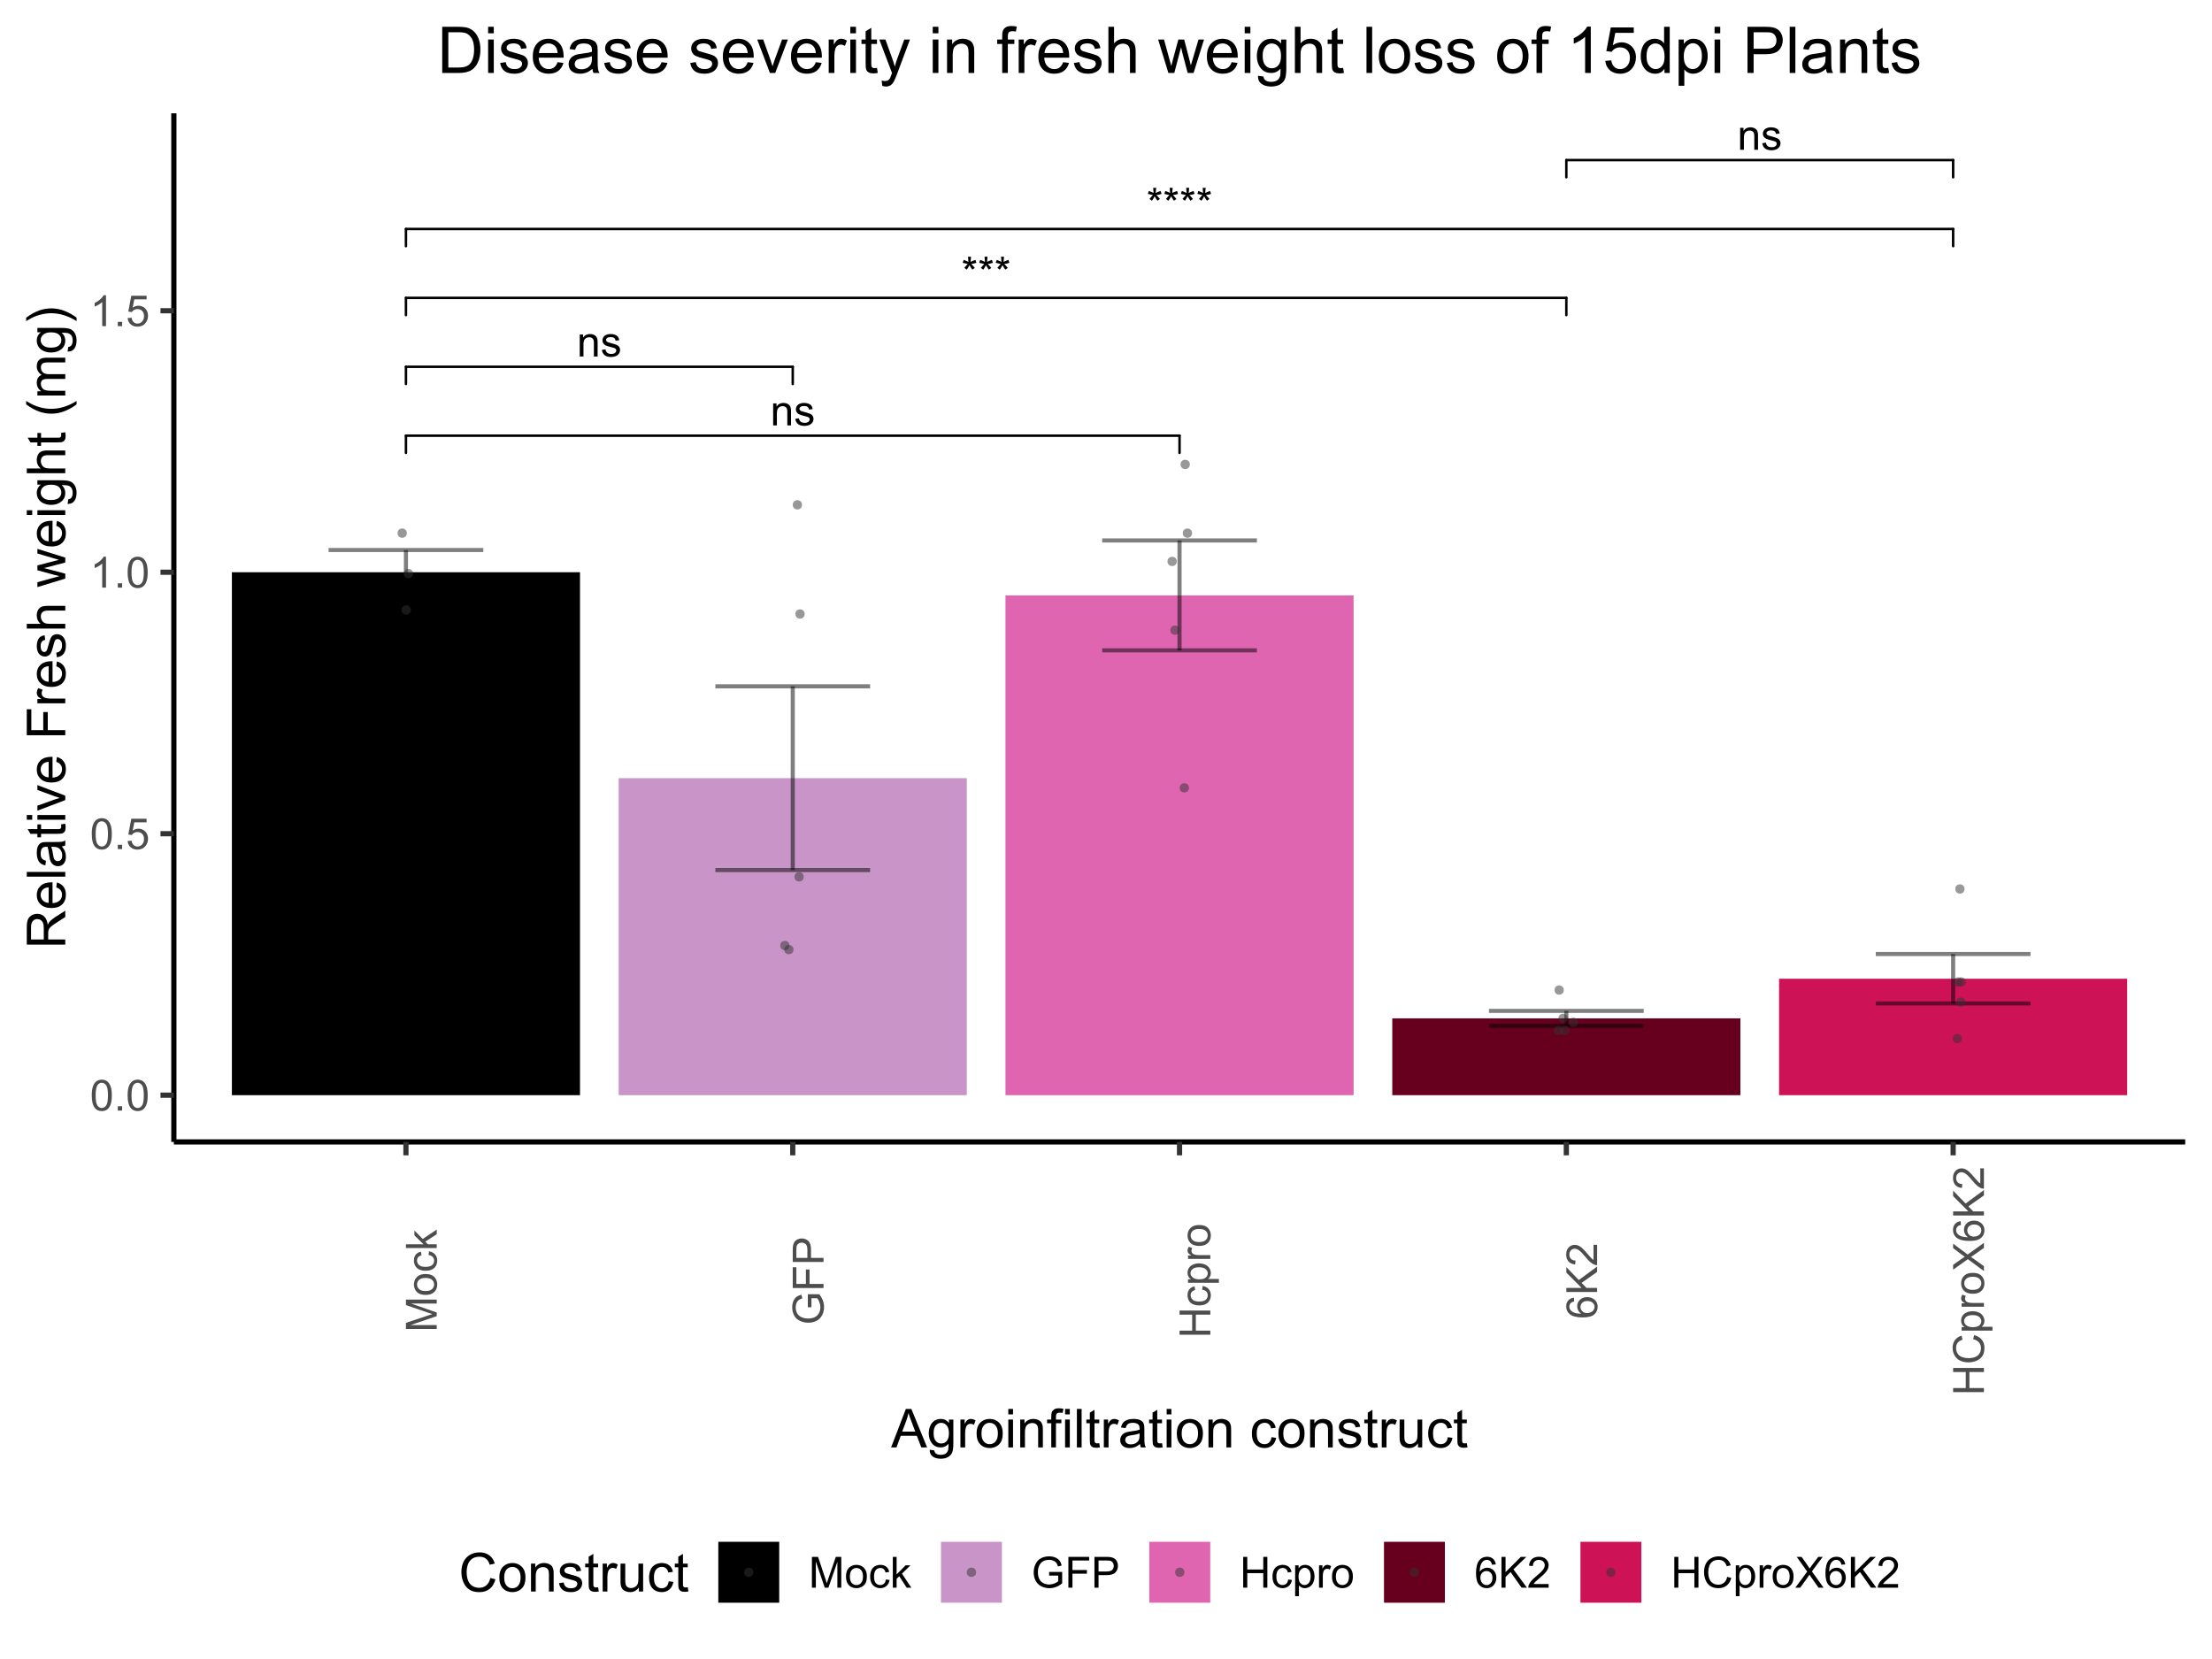 <?xml version="1.0" encoding="UTF-8"?>
<svg xmlns="http://www.w3.org/2000/svg" xmlns:xlink="http://www.w3.org/1999/xlink" width="576pt" height="432pt" viewBox="0 0 576 432" version="1.1">
<defs>
<g>
<symbol overflow="visible" id="glyph0-0">
<path style="stroke:none;" d="M 1.379 0 L 1.379 -6.898 L 6.898 -6.898 L 6.898 0 Z M 1.551 -0.172 L 6.727 -0.172 L 6.727 -6.727 L 1.551 -6.727 Z M 1.551 -0.172 "/>
</symbol>
<symbol overflow="visible" id="glyph0-1">
<path style="stroke:none;" d="M 0.727 0 L 0.727 -5.727 L 1.602 -5.727 L 1.602 -4.91 C 2.016 -5.539 2.625 -5.852 3.422 -5.855 C 3.766 -5.852 4.082 -5.789 4.375 -5.668 C 4.66 -5.539 4.875 -5.379 5.023 -5.18 C 5.164 -4.977 5.266 -4.738 5.324 -4.465 C 5.359 -4.285 5.379 -3.969 5.379 -3.52 L 5.379 0 L 4.41 0 L 4.41 -3.48 C 4.406 -3.875 4.367 -4.168 4.297 -4.367 C 4.219 -4.562 4.086 -4.719 3.895 -4.836 C 3.699 -4.949 3.473 -5.008 3.219 -5.012 C 2.801 -5.008 2.445 -4.879 2.148 -4.617 C 1.848 -4.355 1.699 -3.855 1.699 -3.125 L 1.699 0 Z M 0.727 0 "/>
</symbol>
<symbol overflow="visible" id="glyph0-2">
<path style="stroke:none;" d="M 0.34 -1.707 L 1.301 -1.859 C 1.352 -1.469 1.5 -1.176 1.746 -0.973 C 1.992 -0.77 2.336 -0.668 2.781 -0.668 C 3.223 -0.668 3.555 -0.758 3.773 -0.938 C 3.988 -1.117 4.094 -1.328 4.098 -1.578 C 4.094 -1.797 4 -1.973 3.812 -2.098 C 3.676 -2.184 3.344 -2.293 2.82 -2.426 C 2.102 -2.605 1.609 -2.758 1.336 -2.891 C 1.062 -3.02 0.852 -3.203 0.711 -3.438 C 0.566 -3.668 0.496 -3.922 0.5 -4.203 C 0.496 -4.453 0.555 -4.691 0.676 -4.91 C 0.789 -5.129 0.949 -5.309 1.152 -5.457 C 1.301 -5.562 1.508 -5.656 1.77 -5.738 C 2.027 -5.812 2.305 -5.852 2.609 -5.855 C 3.055 -5.852 3.449 -5.789 3.789 -5.66 C 4.129 -5.527 4.379 -5.352 4.543 -5.133 C 4.699 -4.914 4.812 -4.617 4.879 -4.246 L 3.93 -4.117 C 3.883 -4.41 3.758 -4.641 3.555 -4.805 C 3.348 -4.969 3.055 -5.051 2.68 -5.055 C 2.23 -5.051 1.914 -4.977 1.723 -4.832 C 1.531 -4.684 1.434 -4.512 1.438 -4.316 C 1.434 -4.188 1.477 -4.074 1.559 -3.977 C 1.637 -3.871 1.758 -3.785 1.93 -3.719 C 2.023 -3.68 2.309 -3.598 2.785 -3.473 C 3.469 -3.285 3.949 -3.133 4.223 -3.02 C 4.492 -2.902 4.703 -2.734 4.859 -2.512 C 5.012 -2.289 5.09 -2.012 5.094 -1.684 C 5.09 -1.355 4.996 -1.051 4.809 -0.766 C 4.617 -0.48 4.344 -0.262 3.992 -0.105 C 3.633 0.051 3.23 0.129 2.785 0.129 C 2.039 0.129 1.473 -0.023 1.086 -0.332 C 0.691 -0.641 0.445 -1.098 0.34 -1.707 Z M 0.34 -1.707 "/>
</symbol>
<symbol overflow="visible" id="glyph0-3">
<path style="stroke:none;" d="M 0.344 -6.453 L 0.594 -7.219 C 1.16 -7.016 1.578 -6.84 1.84 -6.695 C 1.77 -7.344 1.73 -7.793 1.73 -8.039 L 2.512 -8.039 C 2.5 -7.68 2.457 -7.23 2.387 -6.699 C 2.754 -6.883 3.18 -7.059 3.66 -7.219 L 3.906 -6.453 C 3.449 -6.297 3.004 -6.199 2.566 -6.152 C 2.785 -5.957 3.094 -5.617 3.492 -5.133 L 2.848 -4.672 C 2.637 -4.953 2.391 -5.34 2.109 -5.832 C 1.84 -5.324 1.605 -4.938 1.406 -4.672 L 0.77 -5.133 C 1.184 -5.645 1.484 -5.984 1.664 -6.152 C 1.199 -6.238 0.758 -6.336 0.344 -6.453 Z M 0.344 -6.453 "/>
</symbol>
<symbol overflow="visible" id="glyph1-0">
<path style="stroke:none;" d="M 1.398 0 L 1.398 -7 L 7 -7 L 7 0 Z M 1.574 -0.176 L 6.824 -0.176 L 6.824 -6.824 L 1.574 -6.824 Z M 1.574 -0.176 "/>
</symbol>
<symbol overflow="visible" id="glyph1-1">
<path style="stroke:none;" d="M 0.465 -3.953 C 0.461 -4.898 0.559 -5.66 0.758 -6.242 C 0.949 -6.816 1.238 -7.262 1.625 -7.578 C 2.008 -7.891 2.492 -8.051 3.078 -8.051 C 3.504 -8.051 3.883 -7.961 4.211 -7.789 C 4.535 -7.613 4.805 -7.363 5.016 -7.039 C 5.227 -6.711 5.391 -6.316 5.512 -5.848 C 5.629 -5.379 5.688 -4.746 5.691 -3.953 C 5.688 -3.012 5.594 -2.254 5.402 -1.676 C 5.207 -1.098 4.918 -0.648 4.535 -0.336 C 4.152 -0.02 3.664 0.133 3.078 0.137 C 2.301 0.133 1.695 -0.141 1.258 -0.695 C 0.727 -1.359 0.461 -2.445 0.465 -3.953 Z M 1.477 -3.953 C 1.477 -2.637 1.629 -1.762 1.938 -1.324 C 2.246 -0.887 2.625 -0.668 3.078 -0.672 C 3.527 -0.668 3.91 -0.887 4.219 -1.328 C 4.523 -1.762 4.676 -2.637 4.68 -3.953 C 4.676 -5.27 4.523 -6.145 4.219 -6.582 C 3.91 -7.012 3.523 -7.23 3.066 -7.234 C 2.613 -7.23 2.254 -7.039 1.984 -6.66 C 1.645 -6.172 1.477 -5.27 1.477 -3.953 Z M 1.477 -3.953 "/>
</symbol>
<symbol overflow="visible" id="glyph1-2">
<path style="stroke:none;" d="M 1.016 0 L 1.016 -1.121 L 2.137 -1.121 L 2.137 0 Z M 1.016 0 "/>
</symbol>
<symbol overflow="visible" id="glyph1-3">
<path style="stroke:none;" d="M 0.465 -2.102 L 1.5 -2.188 C 1.574 -1.68 1.75 -1.301 2.031 -1.051 C 2.309 -0.793 2.645 -0.668 3.039 -0.672 C 3.512 -0.668 3.914 -0.848 4.242 -1.207 C 4.57 -1.566 4.734 -2.039 4.734 -2.629 C 4.734 -3.188 4.574 -3.629 4.262 -3.957 C 3.941 -4.277 3.531 -4.441 3.023 -4.445 C 2.703 -4.441 2.414 -4.371 2.164 -4.23 C 1.906 -4.086 1.707 -3.898 1.562 -3.668 L 0.641 -3.789 L 1.418 -7.906 L 5.402 -7.906 L 5.402 -6.969 L 2.203 -6.969 L 1.773 -4.812 C 2.25 -5.145 2.754 -5.312 3.285 -5.316 C 3.984 -5.312 4.574 -5.07 5.059 -4.586 C 5.535 -4.098 5.777 -3.477 5.781 -2.719 C 5.777 -1.992 5.566 -1.363 5.145 -0.836 C 4.629 -0.188 3.926 0.133 3.039 0.137 C 2.309 0.133 1.715 -0.066 1.254 -0.477 C 0.793 -0.883 0.527 -1.426 0.465 -2.102 Z M 0.465 -2.102 "/>
</symbol>
<symbol overflow="visible" id="glyph1-4">
<path style="stroke:none;" d="M 4.172 0 L 3.188 0 L 3.188 -6.273 C 2.949 -6.043 2.637 -5.816 2.254 -5.594 C 1.867 -5.363 1.523 -5.195 1.219 -5.086 L 1.219 -6.039 C 1.77 -6.293 2.25 -6.605 2.664 -6.977 C 3.074 -7.344 3.367 -7.703 3.539 -8.051 L 4.172 -8.051 Z M 4.172 0 "/>
</symbol>
<symbol overflow="visible" id="glyph1-5">
<path style="stroke:none;" d="M 0.832 0 L 0.832 -8.016 L 2.43 -8.016 L 4.324 -2.34 C 4.5 -1.809 4.625 -1.414 4.707 -1.152 C 4.793 -1.441 4.938 -1.871 5.137 -2.438 L 7.055 -8.016 L 8.48 -8.016 L 8.48 0 L 7.461 0 L 7.461 -6.711 L 5.129 0 L 4.172 0 L 1.855 -6.824 L 1.855 0 Z M 0.832 0 "/>
</symbol>
<symbol overflow="visible" id="glyph1-6">
<path style="stroke:none;" d="M 0.371 -2.902 C 0.367 -3.973 0.668 -4.77 1.27 -5.293 C 1.766 -5.719 2.375 -5.934 3.094 -5.938 C 3.891 -5.934 4.543 -5.672 5.051 -5.152 C 5.559 -4.629 5.812 -3.906 5.812 -2.984 C 5.812 -2.234 5.699 -1.648 5.477 -1.219 C 5.25 -0.789 4.922 -0.457 4.496 -0.223 C 4.066 0.012 3.602 0.129 3.094 0.133 C 2.281 0.129 1.621 -0.129 1.121 -0.648 C 0.617 -1.168 0.367 -1.918 0.371 -2.902 Z M 1.383 -2.902 C 1.383 -2.156 1.543 -1.602 1.867 -1.234 C 2.191 -0.863 2.602 -0.68 3.094 -0.68 C 3.582 -0.68 3.988 -0.863 4.312 -1.234 C 4.637 -1.605 4.797 -2.172 4.801 -2.938 C 4.797 -3.652 4.637 -4.199 4.312 -4.57 C 3.984 -4.938 3.578 -5.121 3.094 -5.125 C 2.602 -5.121 2.191 -4.938 1.867 -4.57 C 1.543 -4.203 1.383 -3.645 1.383 -2.902 Z M 1.383 -2.902 "/>
</symbol>
<symbol overflow="visible" id="glyph1-7">
<path style="stroke:none;" d="M 4.527 -2.129 L 5.496 -2 C 5.387 -1.328 5.113 -0.809 4.684 -0.434 C 4.246 -0.059 3.711 0.129 3.078 0.133 C 2.281 0.129 1.645 -0.129 1.16 -0.645 C 0.676 -1.164 0.434 -1.91 0.438 -2.883 C 0.434 -3.508 0.539 -4.055 0.75 -4.527 C 0.957 -4.996 1.273 -5.348 1.699 -5.586 C 2.121 -5.816 2.582 -5.934 3.086 -5.938 C 3.715 -5.934 4.23 -5.773 4.633 -5.457 C 5.031 -5.137 5.289 -4.688 5.402 -4.102 L 4.445 -3.953 C 4.352 -4.34 4.191 -4.633 3.961 -4.832 C 3.727 -5.027 3.445 -5.125 3.121 -5.129 C 2.625 -5.125 2.223 -4.949 1.914 -4.594 C 1.602 -4.238 1.445 -3.676 1.449 -2.91 C 1.445 -2.125 1.598 -1.559 1.898 -1.207 C 2.195 -0.855 2.582 -0.68 3.066 -0.68 C 3.449 -0.68 3.773 -0.797 4.035 -1.035 C 4.293 -1.27 4.457 -1.633 4.527 -2.129 Z M 4.527 -2.129 "/>
</symbol>
<symbol overflow="visible" id="glyph1-8">
<path style="stroke:none;" d="M 0.742 0 L 0.742 -8.016 L 1.727 -8.016 L 1.727 -3.445 L 4.059 -5.809 L 5.332 -5.809 L 3.113 -3.652 L 5.555 0 L 4.344 0 L 2.422 -2.969 L 1.727 -2.301 L 1.727 0 Z M 0.742 0 "/>
</symbol>
<symbol overflow="visible" id="glyph1-9">
<path style="stroke:none;" d="M 4.617 -3.145 L 4.617 -4.086 L 8.012 -4.09 L 8.012 -1.117 C 7.488 -0.699 6.953 -0.387 6.398 -0.176 C 5.844 0.031 5.273 0.133 4.691 0.137 C 3.902 0.133 3.188 -0.031 2.547 -0.367 C 1.902 -0.703 1.418 -1.191 1.09 -1.832 C 0.762 -2.469 0.598 -3.18 0.598 -3.969 C 0.598 -4.746 0.758 -5.477 1.086 -6.152 C 1.406 -6.828 1.875 -7.328 2.492 -7.66 C 3.102 -7.984 3.809 -8.148 4.609 -8.152 C 5.188 -8.148 5.711 -8.055 6.184 -7.871 C 6.648 -7.68 7.016 -7.418 7.285 -7.086 C 7.547 -6.75 7.75 -6.312 7.891 -5.773 L 6.934 -5.512 C 6.809 -5.918 6.66 -6.238 6.484 -6.473 C 6.305 -6.703 6.051 -6.891 5.719 -7.035 C 5.387 -7.172 5.02 -7.242 4.617 -7.246 C 4.129 -7.242 3.707 -7.168 3.355 -7.023 C 3 -6.875 2.715 -6.68 2.5 -6.441 C 2.281 -6.199 2.113 -5.938 1.996 -5.648 C 1.789 -5.152 1.688 -4.613 1.691 -4.035 C 1.688 -3.32 1.809 -2.723 2.059 -2.242 C 2.301 -1.758 2.66 -1.398 3.133 -1.168 C 3.602 -0.934 4.102 -0.82 4.633 -0.82 C 5.09 -0.82 5.539 -0.906 5.977 -1.086 C 6.414 -1.258 6.746 -1.449 6.973 -1.652 L 6.973 -3.145 Z M 4.617 -3.145 "/>
</symbol>
<symbol overflow="visible" id="glyph1-10">
<path style="stroke:none;" d="M 0.918 0 L 0.918 -8.016 L 6.328 -8.016 L 6.328 -7.07 L 1.98 -7.07 L 1.98 -4.59 L 5.742 -4.59 L 5.742 -3.641 L 1.98 -3.641 L 1.98 0 Z M 0.918 0 "/>
</symbol>
<symbol overflow="visible" id="glyph1-11">
<path style="stroke:none;" d="M 0.863 0 L 0.863 -8.016 L 3.887 -8.016 C 4.418 -8.016 4.828 -7.988 5.109 -7.941 C 5.5 -7.871 5.828 -7.746 6.098 -7.566 C 6.359 -7.379 6.574 -7.121 6.738 -6.789 C 6.902 -6.457 6.984 -6.094 6.984 -5.699 C 6.984 -5.016 6.766 -4.438 6.332 -3.965 C 5.898 -3.492 5.113 -3.258 3.98 -3.258 L 1.926 -3.258 L 1.926 0 Z M 1.926 -4.207 L 3.996 -4.207 C 4.684 -4.207 5.168 -4.332 5.457 -4.59 C 5.742 -4.84 5.887 -5.199 5.891 -5.664 C 5.887 -5.996 5.805 -6.285 5.637 -6.527 C 5.465 -6.766 5.238 -6.922 4.965 -7 C 4.785 -7.043 4.457 -7.066 3.977 -7.07 L 1.926 -7.07 Z M 1.926 -4.207 "/>
</symbol>
<symbol overflow="visible" id="glyph1-12">
<path style="stroke:none;" d="M 0.898 0 L 0.898 -8.016 L 1.957 -8.016 L 1.957 -4.727 L 6.125 -4.727 L 6.125 -8.016 L 7.188 -8.016 L 7.188 0 L 6.125 0 L 6.125 -3.777 L 1.957 -3.777 L 1.957 0 Z M 0.898 0 "/>
</symbol>
<symbol overflow="visible" id="glyph1-13">
<path style="stroke:none;" d="M 0.738 2.227 L 0.738 -5.809 L 1.637 -5.809 L 1.637 -5.055 C 1.844 -5.348 2.082 -5.566 2.352 -5.715 C 2.613 -5.859 2.938 -5.934 3.32 -5.938 C 3.812 -5.934 4.25 -5.809 4.629 -5.555 C 5.008 -5.297 5.293 -4.934 5.488 -4.473 C 5.68 -4.004 5.777 -3.496 5.781 -2.949 C 5.777 -2.348 5.672 -1.812 5.461 -1.34 C 5.246 -0.863 4.934 -0.5 4.531 -0.246 C 4.121 0.004 3.695 0.129 3.25 0.133 C 2.918 0.129 2.621 0.062 2.363 -0.074 C 2.098 -0.211 1.887 -0.387 1.723 -0.602 L 1.723 2.227 Z M 1.629 -2.871 C 1.629 -2.121 1.777 -1.566 2.082 -1.215 C 2.383 -0.855 2.75 -0.68 3.184 -0.68 C 3.617 -0.68 3.992 -0.863 4.305 -1.234 C 4.613 -1.602 4.77 -2.176 4.773 -2.953 C 4.77 -3.691 4.617 -4.242 4.316 -4.613 C 4.008 -4.98 3.645 -5.168 3.227 -5.168 C 2.805 -5.168 2.434 -4.969 2.113 -4.578 C 1.789 -4.184 1.629 -3.617 1.629 -2.871 Z M 1.629 -2.871 "/>
</symbol>
<symbol overflow="visible" id="glyph1-14">
<path style="stroke:none;" d="M 0.727 0 L 0.727 -5.809 L 1.613 -5.809 L 1.613 -4.926 C 1.836 -5.336 2.047 -5.609 2.238 -5.742 C 2.43 -5.871 2.641 -5.934 2.871 -5.938 C 3.199 -5.934 3.535 -5.828 3.883 -5.621 L 3.543 -4.707 C 3.301 -4.848 3.059 -4.922 2.82 -4.922 C 2.602 -4.922 2.41 -4.855 2.242 -4.727 C 2.066 -4.598 1.945 -4.418 1.875 -4.188 C 1.766 -3.836 1.711 -3.453 1.711 -3.039 L 1.711 0 Z M 0.727 0 "/>
</symbol>
<symbol overflow="visible" id="glyph1-15">
<path style="stroke:none;" d="M 5.574 -6.055 L 4.594 -5.977 C 4.504 -6.363 4.379 -6.645 4.223 -6.82 C 3.953 -7.102 3.625 -7.242 3.238 -7.242 C 2.922 -7.242 2.645 -7.152 2.41 -6.977 C 2.098 -6.75 1.855 -6.422 1.676 -5.988 C 1.496 -5.551 1.402 -4.93 1.398 -4.133 C 1.633 -4.492 1.922 -4.762 2.27 -4.938 C 2.609 -5.109 2.969 -5.195 3.348 -5.199 C 4 -5.195 4.559 -4.953 5.023 -4.473 C 5.48 -3.988 5.711 -3.367 5.715 -2.602 C 5.711 -2.098 5.602 -1.629 5.387 -1.199 C 5.168 -0.766 4.871 -0.434 4.492 -0.207 C 4.113 0.023 3.684 0.133 3.203 0.137 C 2.379 0.133 1.711 -0.164 1.195 -0.766 C 0.68 -1.367 0.422 -2.363 0.422 -3.75 C 0.422 -5.297 0.707 -6.422 1.281 -7.133 C 1.777 -7.742 2.449 -8.051 3.297 -8.051 C 3.926 -8.051 4.441 -7.871 4.848 -7.52 C 5.246 -7.16 5.488 -6.672 5.574 -6.055 Z M 1.555 -2.598 C 1.551 -2.254 1.625 -1.93 1.77 -1.625 C 1.91 -1.312 2.109 -1.078 2.371 -0.914 C 2.629 -0.75 2.902 -0.668 3.188 -0.672 C 3.602 -0.668 3.957 -0.836 4.258 -1.176 C 4.555 -1.508 4.703 -1.965 4.707 -2.543 C 4.703 -3.098 4.559 -3.531 4.266 -3.852 C 3.969 -4.168 3.594 -4.328 3.148 -4.332 C 2.703 -4.328 2.328 -4.168 2.02 -3.852 C 1.707 -3.531 1.551 -3.113 1.555 -2.598 Z M 1.555 -2.598 "/>
</symbol>
<symbol overflow="visible" id="glyph1-16">
<path style="stroke:none;" d="M 0.82 0 L 0.82 -8.016 L 1.883 -8.016 L 1.883 -4.043 L 5.863 -8.016 L 7.301 -8.016 L 3.938 -4.77 L 7.449 0 L 6.047 0 L 3.195 -4.059 L 1.883 -2.777 L 1.883 0 Z M 0.82 0 "/>
</symbol>
<symbol overflow="visible" id="glyph1-17">
<path style="stroke:none;" d="M 5.637 -0.945 L 5.637 0 L 0.34 0 C 0.332 -0.234 0.367 -0.461 0.453 -0.684 C 0.586 -1.043 0.805 -1.398 1.102 -1.75 C 1.398 -2.098 1.828 -2.504 2.391 -2.965 C 3.258 -3.676 3.844 -4.238 4.156 -4.66 C 4.461 -5.074 4.617 -5.473 4.617 -5.848 C 4.617 -6.234 4.477 -6.562 4.195 -6.832 C 3.914 -7.098 3.551 -7.23 3.105 -7.234 C 2.629 -7.23 2.25 -7.09 1.969 -6.809 C 1.684 -6.523 1.539 -6.129 1.535 -5.629 L 0.523 -5.73 C 0.59 -6.484 0.852 -7.059 1.305 -7.457 C 1.754 -7.852 2.363 -8.051 3.129 -8.051 C 3.895 -8.051 4.5 -7.836 4.953 -7.41 C 5.398 -6.98 5.625 -6.453 5.629 -5.824 C 5.625 -5.504 5.559 -5.188 5.43 -4.879 C 5.297 -4.566 5.078 -4.238 4.777 -3.898 C 4.469 -3.555 3.965 -3.086 3.258 -2.488 C 2.668 -1.992 2.289 -1.656 2.121 -1.48 C 1.953 -1.301 1.812 -1.121 1.707 -0.945 Z M 5.637 -0.945 "/>
</symbol>
<symbol overflow="visible" id="glyph1-18">
<path style="stroke:none;" d="M 6.586 -2.812 L 7.645 -2.543 C 7.422 -1.668 7.023 -1 6.445 -0.547 C 5.867 -0.09 5.16 0.133 4.324 0.137 C 3.461 0.133 2.758 -0.039 2.219 -0.391 C 1.676 -0.738 1.262 -1.246 0.98 -1.918 C 0.695 -2.582 0.555 -3.301 0.559 -4.07 C 0.555 -4.902 0.715 -5.629 1.035 -6.254 C 1.352 -6.871 1.805 -7.344 2.398 -7.668 C 2.984 -7.988 3.633 -8.148 4.344 -8.152 C 5.141 -8.148 5.816 -7.945 6.367 -7.539 C 6.91 -7.129 7.289 -6.555 7.508 -5.82 L 6.465 -5.574 C 6.273 -6.152 6.004 -6.578 5.652 -6.848 C 5.297 -7.109 4.852 -7.242 4.32 -7.246 C 3.699 -7.242 3.184 -7.094 2.773 -6.801 C 2.359 -6.504 2.07 -6.109 1.902 -5.613 C 1.734 -5.113 1.652 -4.598 1.652 -4.074 C 1.652 -3.387 1.75 -2.793 1.949 -2.289 C 2.145 -1.777 2.453 -1.398 2.875 -1.148 C 3.293 -0.895 3.746 -0.766 4.238 -0.77 C 4.828 -0.766 5.332 -0.938 5.746 -1.285 C 6.156 -1.625 6.438 -2.137 6.586 -2.812 Z M 6.586 -2.812 "/>
</symbol>
<symbol overflow="visible" id="glyph1-19">
<path style="stroke:none;" d="M 0.051 0 L 3.148 -4.18 L 0.414 -8.016 L 1.68 -8.016 L 3.133 -5.961 C 3.434 -5.531 3.648 -5.203 3.777 -4.977 C 3.953 -5.266 4.164 -5.57 4.414 -5.891 L 6.027 -8.016 L 7.18 -8.016 L 4.363 -4.238 L 7.398 0 L 6.086 0 L 4.07 -2.859 C 3.953 -3.023 3.836 -3.199 3.719 -3.395 C 3.535 -3.098 3.406 -2.898 3.336 -2.793 L 1.324 0 Z M 0.051 0 "/>
</symbol>
<symbol overflow="visible" id="glyph2-0">
<path style="stroke:none;" d="M 0 -1.398 L -7 -1.398 L -7 -7 L 0 -7 Z M -0.176 -1.574 L -0.176 -6.824 L -6.824 -6.824 L -6.824 -1.574 Z M -0.176 -1.574 "/>
</symbol>
<symbol overflow="visible" id="glyph2-1">
<path style="stroke:none;" d="M 0 -0.832 L -8.016 -0.832 L -8.016 -2.43 L -2.34 -4.324 C -1.809 -4.5 -1.414 -4.625 -1.152 -4.707 C -1.441 -4.793 -1.871 -4.938 -2.438 -5.137 L -8.016 -7.055 L -8.016 -8.48 L 0 -8.48 L 0 -7.461 L -6.711 -7.461 L 0 -5.129 L 0 -4.172 L -6.824 -1.855 L 0 -1.855 Z M 0 -0.832 "/>
</symbol>
<symbol overflow="visible" id="glyph2-2">
<path style="stroke:none;" d="M -2.902 -0.371 C -3.973 -0.367 -4.77 -0.668 -5.293 -1.27 C -5.719 -1.766 -5.934 -2.375 -5.938 -3.094 C -5.934 -3.891 -5.672 -4.543 -5.152 -5.051 C -4.629 -5.559 -3.906 -5.812 -2.984 -5.812 C -2.234 -5.812 -1.648 -5.699 -1.219 -5.477 C -0.789 -5.25 -0.457 -4.922 -0.223 -4.496 C 0.012 -4.066 0.129 -3.602 0.133 -3.094 C 0.129 -2.281 -0.129 -1.621 -0.648 -1.121 C -1.168 -0.617 -1.918 -0.367 -2.902 -0.371 Z M -2.902 -1.383 C -2.156 -1.383 -1.602 -1.543 -1.234 -1.867 C -0.863 -2.191 -0.68 -2.602 -0.68 -3.094 C -0.68 -3.582 -0.863 -3.988 -1.234 -4.312 C -1.605 -4.637 -2.172 -4.797 -2.938 -4.801 C -3.652 -4.797 -4.199 -4.637 -4.57 -4.312 C -4.938 -3.984 -5.121 -3.578 -5.125 -3.094 C -5.121 -2.602 -4.938 -2.191 -4.57 -1.867 C -4.203 -1.543 -3.645 -1.383 -2.902 -1.383 Z M -2.902 -1.383 "/>
</symbol>
<symbol overflow="visible" id="glyph2-3">
<path style="stroke:none;" d="M -2.129 -4.527 L -2 -5.496 C -1.328 -5.387 -0.809 -5.113 -0.434 -4.684 C -0.059 -4.246 0.129 -3.711 0.133 -3.078 C 0.129 -2.281 -0.129 -1.645 -0.645 -1.16 C -1.164 -0.676 -1.91 -0.434 -2.883 -0.438 C -3.508 -0.434 -4.055 -0.539 -4.527 -0.75 C -4.996 -0.957 -5.348 -1.273 -5.586 -1.699 C -5.816 -2.121 -5.934 -2.582 -5.938 -3.086 C -5.934 -3.715 -5.773 -4.23 -5.457 -4.633 C -5.137 -5.031 -4.688 -5.289 -4.102 -5.402 L -3.953 -4.445 C -4.34 -4.352 -4.633 -4.191 -4.832 -3.961 C -5.027 -3.727 -5.125 -3.445 -5.129 -3.121 C -5.125 -2.625 -4.949 -2.223 -4.594 -1.914 C -4.238 -1.602 -3.676 -1.445 -2.91 -1.449 C -2.125 -1.445 -1.559 -1.598 -1.207 -1.898 C -0.855 -2.195 -0.68 -2.582 -0.68 -3.066 C -0.68 -3.449 -0.797 -3.773 -1.035 -4.035 C -1.27 -4.293 -1.633 -4.457 -2.129 -4.527 Z M -2.129 -4.527 "/>
</symbol>
<symbol overflow="visible" id="glyph2-4">
<path style="stroke:none;" d="M 0 -0.742 L -8.016 -0.742 L -8.016 -1.727 L -3.445 -1.727 L -5.809 -4.059 L -5.809 -5.332 L -3.652 -3.113 L 0 -5.555 L 0 -4.344 L -2.969 -2.422 L -2.301 -1.727 L 0 -1.727 Z M 0 -0.742 "/>
</symbol>
<symbol overflow="visible" id="glyph2-5">
<path style="stroke:none;" d="M -3.145 -4.617 L -4.086 -4.617 L -4.09 -8.012 L -1.117 -8.012 C -0.699 -7.488 -0.387 -6.953 -0.176 -6.398 C 0.031 -5.844 0.133 -5.273 0.137 -4.691 C 0.133 -3.902 -0.031 -3.188 -0.367 -2.547 C -0.703 -1.902 -1.191 -1.418 -1.832 -1.09 C -2.469 -0.762 -3.18 -0.598 -3.969 -0.598 C -4.746 -0.598 -5.477 -0.758 -6.152 -1.086 C -6.828 -1.406 -7.328 -1.875 -7.66 -2.492 C -7.984 -3.102 -8.148 -3.809 -8.152 -4.609 C -8.148 -5.188 -8.055 -5.711 -7.871 -6.184 C -7.68 -6.648 -7.418 -7.016 -7.086 -7.285 C -6.75 -7.547 -6.312 -7.75 -5.773 -7.891 L -5.512 -6.934 C -5.918 -6.809 -6.238 -6.66 -6.473 -6.484 C -6.703 -6.305 -6.891 -6.051 -7.035 -5.719 C -7.172 -5.387 -7.242 -5.02 -7.246 -4.617 C -7.242 -4.129 -7.168 -3.707 -7.023 -3.355 C -6.875 -3 -6.68 -2.715 -6.441 -2.5 C -6.199 -2.281 -5.938 -2.113 -5.648 -1.996 C -5.152 -1.789 -4.613 -1.688 -4.035 -1.691 C -3.32 -1.688 -2.723 -1.809 -2.242 -2.059 C -1.758 -2.301 -1.398 -2.66 -1.168 -3.133 C -0.934 -3.602 -0.82 -4.102 -0.82 -4.633 C -0.82 -5.09 -0.906 -5.539 -1.086 -5.977 C -1.258 -6.414 -1.449 -6.746 -1.652 -6.973 L -3.145 -6.973 Z M -3.145 -4.617 "/>
</symbol>
<symbol overflow="visible" id="glyph2-6">
<path style="stroke:none;" d="M 0 -0.918 L -8.016 -0.918 L -8.016 -6.328 L -7.07 -6.328 L -7.07 -1.98 L -4.59 -1.98 L -4.59 -5.742 L -3.641 -5.742 L -3.641 -1.98 L 0 -1.98 Z M 0 -0.918 "/>
</symbol>
<symbol overflow="visible" id="glyph2-7">
<path style="stroke:none;" d="M 0 -0.863 L -8.016 -0.863 L -8.016 -3.887 C -8.016 -4.418 -7.988 -4.828 -7.941 -5.109 C -7.871 -5.5 -7.746 -5.828 -7.566 -6.098 C -7.379 -6.359 -7.121 -6.574 -6.789 -6.738 C -6.457 -6.902 -6.094 -6.984 -5.699 -6.984 C -5.016 -6.984 -4.438 -6.766 -3.965 -6.332 C -3.492 -5.898 -3.258 -5.113 -3.258 -3.98 L -3.258 -1.926 L 0 -1.926 Z M -4.207 -1.926 L -4.207 -3.996 C -4.207 -4.684 -4.332 -5.168 -4.59 -5.457 C -4.84 -5.742 -5.199 -5.887 -5.664 -5.891 C -5.996 -5.887 -6.285 -5.805 -6.527 -5.637 C -6.766 -5.465 -6.922 -5.238 -7 -4.965 C -7.043 -4.785 -7.066 -4.457 -7.07 -3.977 L -7.07 -1.926 Z M -4.207 -1.926 "/>
</symbol>
<symbol overflow="visible" id="glyph2-8">
<path style="stroke:none;" d="M 0 -0.898 L -8.016 -0.898 L -8.016 -1.957 L -4.727 -1.957 L -4.727 -6.125 L -8.016 -6.125 L -8.016 -7.188 L 0 -7.188 L 0 -6.125 L -3.777 -6.125 L -3.777 -1.957 L 0 -1.957 Z M 0 -0.898 "/>
</symbol>
<symbol overflow="visible" id="glyph2-9">
<path style="stroke:none;" d="M 2.227 -0.738 L -5.809 -0.738 L -5.809 -1.637 L -5.055 -1.637 C -5.348 -1.844 -5.566 -2.082 -5.715 -2.352 C -5.859 -2.613 -5.934 -2.938 -5.938 -3.32 C -5.934 -3.812 -5.809 -4.25 -5.555 -4.629 C -5.297 -5.008 -4.934 -5.293 -4.473 -5.488 C -4.004 -5.68 -3.496 -5.777 -2.949 -5.781 C -2.348 -5.777 -1.812 -5.672 -1.34 -5.461 C -0.863 -5.246 -0.5 -4.934 -0.246 -4.531 C 0.004 -4.121 0.129 -3.695 0.133 -3.25 C 0.129 -2.918 0.062 -2.621 -0.074 -2.363 C -0.211 -2.098 -0.387 -1.887 -0.602 -1.723 L 2.227 -1.723 Z M -2.871 -1.629 C -2.121 -1.629 -1.566 -1.777 -1.215 -2.082 C -0.855 -2.383 -0.68 -2.75 -0.68 -3.184 C -0.68 -3.617 -0.863 -3.992 -1.234 -4.305 C -1.602 -4.613 -2.176 -4.77 -2.953 -4.773 C -3.691 -4.77 -4.242 -4.617 -4.613 -4.316 C -4.98 -4.008 -5.168 -3.645 -5.168 -3.227 C -5.168 -2.805 -4.969 -2.434 -4.578 -2.113 C -4.184 -1.789 -3.617 -1.629 -2.871 -1.629 Z M -2.871 -1.629 "/>
</symbol>
<symbol overflow="visible" id="glyph2-10">
<path style="stroke:none;" d="M 0 -0.727 L -5.809 -0.727 L -5.809 -1.613 L -4.926 -1.613 C -5.336 -1.836 -5.609 -2.047 -5.742 -2.238 C -5.871 -2.43 -5.934 -2.641 -5.938 -2.871 C -5.934 -3.199 -5.828 -3.535 -5.621 -3.883 L -4.707 -3.543 C -4.848 -3.301 -4.922 -3.059 -4.922 -2.82 C -4.922 -2.602 -4.855 -2.41 -4.727 -2.242 C -4.598 -2.066 -4.418 -1.945 -4.188 -1.875 C -3.836 -1.766 -3.453 -1.711 -3.039 -1.711 L 0 -1.711 Z M 0 -0.727 "/>
</symbol>
<symbol overflow="visible" id="glyph2-11">
<path style="stroke:none;" d="M -6.055 -5.574 L -5.977 -4.594 C -6.363 -4.504 -6.645 -4.379 -6.82 -4.223 C -7.102 -3.953 -7.242 -3.625 -7.242 -3.238 C -7.242 -2.922 -7.152 -2.645 -6.977 -2.41 C -6.75 -2.098 -6.422 -1.855 -5.988 -1.676 C -5.551 -1.496 -4.93 -1.402 -4.133 -1.398 C -4.492 -1.633 -4.762 -1.922 -4.938 -2.27 C -5.109 -2.609 -5.195 -2.969 -5.199 -3.348 C -5.195 -4 -4.953 -4.559 -4.473 -5.023 C -3.988 -5.48 -3.367 -5.711 -2.602 -5.715 C -2.098 -5.711 -1.629 -5.602 -1.199 -5.387 C -0.766 -5.168 -0.434 -4.871 -0.207 -4.492 C 0.023 -4.113 0.133 -3.684 0.137 -3.203 C 0.133 -2.379 -0.164 -1.711 -0.766 -1.195 C -1.367 -0.68 -2.363 -0.422 -3.75 -0.422 C -5.297 -0.422 -6.422 -0.707 -7.133 -1.281 C -7.742 -1.777 -8.051 -2.449 -8.051 -3.297 C -8.051 -3.926 -7.871 -4.441 -7.52 -4.848 C -7.16 -5.246 -6.672 -5.488 -6.055 -5.574 Z M -2.598 -1.555 C -2.254 -1.551 -1.93 -1.625 -1.625 -1.77 C -1.312 -1.91 -1.078 -2.109 -0.914 -2.371 C -0.75 -2.629 -0.668 -2.902 -0.672 -3.188 C -0.668 -3.602 -0.836 -3.957 -1.176 -4.258 C -1.508 -4.555 -1.965 -4.703 -2.543 -4.707 C -3.098 -4.703 -3.531 -4.559 -3.852 -4.266 C -4.168 -3.969 -4.328 -3.594 -4.332 -3.148 C -4.328 -2.703 -4.168 -2.328 -3.852 -2.02 C -3.531 -1.707 -3.113 -1.551 -2.598 -1.555 Z M -2.598 -1.555 "/>
</symbol>
<symbol overflow="visible" id="glyph2-12">
<path style="stroke:none;" d="M 0 -0.82 L -8.016 -0.82 L -8.016 -1.883 L -4.043 -1.883 L -8.016 -5.863 L -8.016 -7.301 L -4.77 -3.938 L 0 -7.449 L 0 -6.047 L -4.059 -3.195 L -2.777 -1.883 L 0 -1.883 Z M 0 -0.82 "/>
</symbol>
<symbol overflow="visible" id="glyph2-13">
<path style="stroke:none;" d="M -0.945 -5.637 L 0 -5.637 L 0 -0.34 C -0.234 -0.332 -0.461 -0.367 -0.684 -0.453 C -1.043 -0.586 -1.398 -0.805 -1.75 -1.102 C -2.098 -1.398 -2.504 -1.828 -2.965 -2.391 C -3.676 -3.258 -4.238 -3.844 -4.66 -4.156 C -5.074 -4.461 -5.473 -4.617 -5.848 -4.617 C -6.234 -4.617 -6.562 -4.477 -6.832 -4.195 C -7.098 -3.914 -7.23 -3.551 -7.234 -3.105 C -7.23 -2.629 -7.09 -2.25 -6.809 -1.969 C -6.523 -1.684 -6.129 -1.539 -5.629 -1.535 L -5.73 -0.523 C -6.484 -0.59 -7.059 -0.852 -7.457 -1.305 C -7.852 -1.754 -8.051 -2.363 -8.051 -3.129 C -8.051 -3.895 -7.836 -4.5 -7.41 -4.953 C -6.98 -5.398 -6.453 -5.625 -5.824 -5.629 C -5.504 -5.625 -5.188 -5.559 -4.879 -5.43 C -4.566 -5.297 -4.238 -5.078 -3.898 -4.777 C -3.555 -4.469 -3.086 -3.965 -2.488 -3.258 C -1.992 -2.668 -1.656 -2.289 -1.48 -2.121 C -1.301 -1.953 -1.121 -1.812 -0.945 -1.707 Z M -0.945 -5.637 "/>
</symbol>
<symbol overflow="visible" id="glyph2-14">
<path style="stroke:none;" d="M -2.812 -6.586 L -2.543 -7.645 C -1.668 -7.422 -1 -7.023 -0.547 -6.445 C -0.09 -5.867 0.133 -5.16 0.137 -4.324 C 0.133 -3.461 -0.039 -2.758 -0.391 -2.219 C -0.738 -1.676 -1.246 -1.262 -1.918 -0.98 C -2.582 -0.695 -3.301 -0.555 -4.07 -0.559 C -4.902 -0.555 -5.629 -0.715 -6.254 -1.035 C -6.871 -1.352 -7.344 -1.805 -7.668 -2.398 C -7.988 -2.984 -8.148 -3.633 -8.152 -4.344 C -8.148 -5.141 -7.945 -5.816 -7.539 -6.367 C -7.129 -6.91 -6.555 -7.289 -5.82 -7.508 L -5.574 -6.465 C -6.152 -6.273 -6.578 -6.004 -6.848 -5.652 C -7.109 -5.297 -7.242 -4.852 -7.246 -4.32 C -7.242 -3.699 -7.094 -3.184 -6.801 -2.773 C -6.504 -2.359 -6.109 -2.07 -5.613 -1.902 C -5.113 -1.734 -4.598 -1.652 -4.074 -1.652 C -3.387 -1.652 -2.793 -1.75 -2.289 -1.949 C -1.777 -2.145 -1.398 -2.453 -1.148 -2.875 C -0.895 -3.293 -0.766 -3.746 -0.77 -4.238 C -0.766 -4.828 -0.938 -5.332 -1.285 -5.746 C -1.625 -6.156 -2.137 -6.438 -2.812 -6.586 Z M -2.812 -6.586 "/>
</symbol>
<symbol overflow="visible" id="glyph2-15">
<path style="stroke:none;" d="M 0 -0.051 L -4.18 -3.148 L -8.016 -0.414 L -8.016 -1.68 L -5.961 -3.133 C -5.531 -3.434 -5.203 -3.648 -4.977 -3.777 C -5.266 -3.953 -5.57 -4.164 -5.891 -4.414 L -8.016 -6.027 L -8.016 -7.18 L -4.238 -4.363 L 0 -7.398 L 0 -6.086 L -2.859 -4.07 C -3.023 -3.953 -3.199 -3.836 -3.395 -3.719 C -3.098 -3.535 -2.898 -3.406 -2.793 -3.336 L 0 -1.324 Z M 0 -0.051 "/>
</symbol>
<symbol overflow="visible" id="glyph3-0">
<path style="stroke:none;" d="M 1.75 0 L 1.75 -8.75 L 8.75 -8.75 L 8.75 0 Z M 1.969 -0.219 L 8.531 -0.219 L 8.531 -8.531 L 1.969 -8.531 Z M 1.969 -0.219 "/>
</symbol>
<symbol overflow="visible" id="glyph3-1">
<path style="stroke:none;" d="M -0.02 0 L 3.828 -10.023 L 5.258 -10.023 L 9.359 0 L 7.848 0 L 6.68 -3.035 L 2.488 -3.035 L 1.387 0 Z M 2.871 -4.117 L 6.27 -4.117 L 5.223 -6.891 C 4.898 -7.734 4.664 -8.426 4.512 -8.969 C 4.383 -8.324 4.203 -7.688 3.973 -7.055 Z M 2.871 -4.117 "/>
</symbol>
<symbol overflow="visible" id="glyph3-2">
<path style="stroke:none;" d="M 0.695 0.602 L 1.895 0.781 C 1.941 1.145 2.082 1.414 2.312 1.586 C 2.613 1.812 3.031 1.926 3.562 1.93 C 4.129 1.926 4.566 1.812 4.879 1.586 C 5.188 1.355 5.398 1.035 5.508 0.629 C 5.57 0.375 5.598 -0.148 5.598 -0.949 C 5.059 -0.316 4.391 0 3.59 0 C 2.59 0 1.816 -0.359 1.273 -1.078 C 0.723 -1.797 0.449 -2.66 0.453 -3.672 C 0.449 -4.363 0.574 -5.004 0.828 -5.59 C 1.074 -6.176 1.438 -6.625 1.918 -6.945 C 2.391 -7.258 2.949 -7.418 3.594 -7.422 C 4.449 -7.418 5.156 -7.07 5.715 -6.383 L 5.715 -7.258 L 6.852 -7.258 L 6.852 -0.984 C 6.848 0.145 6.734 0.945 6.504 1.418 C 6.273 1.887 5.906 2.258 5.41 2.535 C 4.91 2.805 4.297 2.941 3.57 2.945 C 2.699 2.941 2 2.746 1.469 2.359 C 0.934 1.969 0.676 1.383 0.695 0.602 Z M 1.715 -3.758 C 1.711 -2.805 1.898 -2.113 2.281 -1.676 C 2.656 -1.238 3.133 -1.02 3.703 -1.02 C 4.27 -1.02 4.742 -1.234 5.129 -1.672 C 5.508 -2.102 5.699 -2.785 5.703 -3.719 C 5.699 -4.605 5.504 -5.273 5.109 -5.727 C 4.715 -6.176 4.238 -6.402 3.684 -6.406 C 3.133 -6.402 2.668 -6.18 2.289 -5.738 C 1.902 -5.289 1.711 -4.629 1.715 -3.758 Z M 1.715 -3.758 "/>
</symbol>
<symbol overflow="visible" id="glyph3-3">
<path style="stroke:none;" d="M 0.91 0 L 0.91 -7.258 L 2.016 -7.258 L 2.016 -6.16 C 2.297 -6.668 2.555 -7.008 2.797 -7.176 C 3.031 -7.336 3.297 -7.418 3.59 -7.422 C 4 -7.418 4.422 -7.285 4.852 -7.027 L 4.43 -5.887 C 4.125 -6.062 3.824 -6.152 3.527 -6.152 C 3.258 -6.152 3.016 -6.07 2.801 -5.91 C 2.586 -5.746 2.434 -5.52 2.344 -5.234 C 2.207 -4.793 2.137 -4.316 2.141 -3.801 L 2.141 0 Z M 0.91 0 "/>
</symbol>
<symbol overflow="visible" id="glyph3-4">
<path style="stroke:none;" d="M 0.465 -3.629 C 0.461 -4.973 0.836 -5.969 1.586 -6.617 C 2.207 -7.148 2.969 -7.418 3.867 -7.422 C 4.867 -7.418 5.684 -7.09 6.316 -6.441 C 6.949 -5.785 7.266 -4.883 7.266 -3.734 C 7.266 -2.797 7.125 -2.062 6.844 -1.527 C 6.562 -0.992 6.152 -0.578 5.621 -0.281 C 5.082 0.016 4.5 0.164 3.867 0.164 C 2.852 0.164 2.027 -0.16 1.402 -0.812 C 0.773 -1.461 0.461 -2.398 0.465 -3.629 Z M 1.73 -3.629 C 1.727 -2.695 1.93 -2 2.336 -1.539 C 2.738 -1.074 3.25 -0.844 3.867 -0.848 C 4.477 -0.844 4.984 -1.074 5.391 -1.543 C 5.797 -2.004 6 -2.715 6 -3.672 C 6 -4.566 5.793 -5.246 5.387 -5.711 C 4.977 -6.172 4.473 -6.402 3.867 -6.406 C 3.25 -6.402 2.738 -6.172 2.336 -5.715 C 1.93 -5.25 1.727 -4.555 1.73 -3.629 Z M 1.73 -3.629 "/>
</symbol>
<symbol overflow="visible" id="glyph3-5">
<path style="stroke:none;" d="M 0.93 -8.605 L 0.93 -10.023 L 2.16 -10.023 L 2.16 -8.605 Z M 0.93 0 L 0.93 -7.258 L 2.16 -7.258 L 2.16 0 Z M 0.93 0 "/>
</symbol>
<symbol overflow="visible" id="glyph3-6">
<path style="stroke:none;" d="M 0.922 0 L 0.922 -7.258 L 2.031 -7.258 L 2.031 -6.227 C 2.559 -7.02 3.328 -7.418 4.34 -7.422 C 4.773 -7.418 5.176 -7.34 5.547 -7.188 C 5.91 -7.027 6.184 -6.82 6.371 -6.57 C 6.551 -6.312 6.68 -6.012 6.754 -5.66 C 6.797 -5.434 6.82 -5.035 6.82 -4.465 L 6.82 0 L 5.594 0 L 5.594 -4.414 C 5.59 -4.914 5.543 -5.289 5.449 -5.539 C 5.352 -5.785 5.18 -5.984 4.938 -6.137 C 4.691 -6.281 4.406 -6.355 4.082 -6.359 C 3.555 -6.355 3.102 -6.191 2.723 -5.859 C 2.34 -5.523 2.148 -4.891 2.152 -3.965 L 2.152 0 Z M 0.922 0 "/>
</symbol>
<symbol overflow="visible" id="glyph3-7">
<path style="stroke:none;" d="M 1.219 0 L 1.219 -6.305 L 0.129 -6.305 L 0.129 -7.258 L 1.219 -7.258 L 1.219 -8.031 C 1.219 -8.52 1.262 -8.883 1.348 -9.117 C 1.465 -9.438 1.672 -9.695 1.973 -9.895 C 2.27 -10.09 2.688 -10.188 3.227 -10.191 C 3.57 -10.188 3.953 -10.148 4.375 -10.07 L 4.191 -8.996 C 3.934 -9.035 3.691 -9.059 3.465 -9.062 C 3.09 -9.059 2.828 -8.98 2.672 -8.824 C 2.516 -8.664 2.438 -8.363 2.441 -7.93 L 2.441 -7.258 L 3.855 -7.258 L 3.855 -6.305 L 2.441 -6.305 L 2.441 0 Z M 1.219 0 "/>
</symbol>
<symbol overflow="visible" id="glyph3-8">
<path style="stroke:none;" d="M 0.895 0 L 0.895 -10.023 L 2.125 -10.023 L 2.125 0 Z M 0.895 0 "/>
</symbol>
<symbol overflow="visible" id="glyph3-9">
<path style="stroke:none;" d="M 3.609 -1.102 L 3.789 -0.016 C 3.438 0.059 3.129 0.094 2.859 0.094 C 2.41 0.094 2.062 0.023 1.816 -0.117 C 1.57 -0.258 1.395 -0.441 1.297 -0.672 C 1.195 -0.902 1.148 -1.387 1.148 -2.125 L 1.148 -6.305 L 0.246 -6.305 L 0.246 -7.258 L 1.148 -7.258 L 1.148 -9.059 L 2.371 -9.797 L 2.371 -7.258 L 3.609 -7.258 L 3.609 -6.305 L 2.371 -6.305 L 2.371 -2.059 C 2.367 -1.703 2.387 -1.477 2.434 -1.379 C 2.473 -1.277 2.547 -1.199 2.648 -1.141 C 2.746 -1.082 2.887 -1.055 3.07 -1.055 C 3.203 -1.055 3.383 -1.07 3.609 -1.102 Z M 3.609 -1.102 "/>
</symbol>
<symbol overflow="visible" id="glyph3-10">
<path style="stroke:none;" d="M 5.66 -0.895 C 5.203 -0.504 4.762 -0.23 4.344 -0.074 C 3.918 0.086 3.469 0.164 2.988 0.164 C 2.188 0.164 1.574 -0.027 1.148 -0.418 C 0.719 -0.805 0.504 -1.305 0.508 -1.914 C 0.504 -2.266 0.586 -2.59 0.75 -2.887 C 0.91 -3.18 1.121 -3.414 1.383 -3.594 C 1.645 -3.77 1.938 -3.906 2.27 -4 C 2.508 -4.059 2.875 -4.121 3.363 -4.184 C 4.355 -4.301 5.086 -4.441 5.559 -4.609 C 5.559 -4.773 5.559 -4.879 5.562 -4.93 C 5.559 -5.426 5.445 -5.781 5.215 -5.988 C 4.898 -6.266 4.43 -6.402 3.812 -6.406 C 3.23 -6.402 2.805 -6.301 2.531 -6.102 C 2.254 -5.895 2.051 -5.535 1.922 -5.023 L 0.719 -5.188 C 0.824 -5.699 1.004 -6.117 1.258 -6.434 C 1.504 -6.75 1.867 -6.992 2.344 -7.164 C 2.816 -7.332 3.363 -7.418 3.992 -7.422 C 4.609 -7.418 5.113 -7.344 5.504 -7.203 C 5.887 -7.055 6.172 -6.871 6.359 -6.652 C 6.539 -6.43 6.668 -6.152 6.742 -5.816 C 6.777 -5.605 6.797 -5.227 6.801 -4.684 L 6.801 -3.043 C 6.797 -1.895 6.824 -1.172 6.879 -0.871 C 6.934 -0.566 7.035 -0.277 7.191 0 L 5.906 0 C 5.777 -0.254 5.695 -0.551 5.66 -0.895 Z M 5.559 -3.645 C 5.109 -3.461 4.438 -3.305 3.547 -3.18 C 3.039 -3.105 2.684 -3.023 2.473 -2.934 C 2.262 -2.84 2.098 -2.707 1.988 -2.531 C 1.871 -2.355 1.816 -2.16 1.82 -1.949 C 1.816 -1.617 1.941 -1.344 2.191 -1.129 C 2.438 -0.906 2.801 -0.797 3.281 -0.801 C 3.754 -0.797 4.176 -0.898 4.547 -1.109 C 4.914 -1.312 5.184 -1.598 5.359 -1.961 C 5.488 -2.238 5.555 -2.648 5.559 -3.191 Z M 5.559 -3.645 "/>
</symbol>
<symbol overflow="visible" id="glyph3-11">
<path style="stroke:none;" d=""/>
</symbol>
<symbol overflow="visible" id="glyph3-12">
<path style="stroke:none;" d="M 5.66 -2.66 L 6.871 -2.5 C 6.734 -1.664 6.395 -1.012 5.855 -0.543 C 5.309 -0.07 4.641 0.164 3.848 0.164 C 2.852 0.164 2.055 -0.16 1.453 -0.809 C 0.848 -1.457 0.543 -2.387 0.547 -3.602 C 0.543 -4.383 0.676 -5.07 0.938 -5.66 C 1.195 -6.246 1.59 -6.684 2.121 -6.98 C 2.652 -7.27 3.23 -7.418 3.855 -7.422 C 4.645 -7.418 5.289 -7.219 5.789 -6.824 C 6.289 -6.422 6.609 -5.855 6.754 -5.125 L 5.559 -4.941 C 5.441 -5.426 5.238 -5.793 4.953 -6.043 C 4.66 -6.285 4.312 -6.41 3.902 -6.414 C 3.281 -6.41 2.777 -6.188 2.391 -5.746 C 2.004 -5.297 1.809 -4.594 1.812 -3.637 C 1.809 -2.656 1.996 -1.945 2.371 -1.508 C 2.742 -1.062 3.23 -0.844 3.836 -0.848 C 4.316 -0.844 4.719 -0.992 5.043 -1.289 C 5.367 -1.586 5.574 -2.043 5.66 -2.66 Z M 5.66 -2.66 "/>
</symbol>
<symbol overflow="visible" id="glyph3-13">
<path style="stroke:none;" d="M 0.43 -2.168 L 1.648 -2.359 C 1.711 -1.867 1.902 -1.492 2.219 -1.234 C 2.527 -0.973 2.965 -0.844 3.527 -0.848 C 4.09 -0.844 4.508 -0.957 4.785 -1.191 C 5.055 -1.418 5.191 -1.691 5.195 -2.004 C 5.191 -2.281 5.07 -2.5 4.832 -2.66 C 4.66 -2.77 4.242 -2.906 3.574 -3.078 C 2.672 -3.301 2.047 -3.5 1.699 -3.668 C 1.348 -3.832 1.082 -4.059 0.906 -4.355 C 0.723 -4.645 0.633 -4.973 0.637 -5.332 C 0.633 -5.652 0.707 -5.949 0.855 -6.23 C 1.004 -6.504 1.203 -6.734 1.461 -6.918 C 1.648 -7.055 1.91 -7.172 2.246 -7.273 C 2.574 -7.367 2.93 -7.418 3.309 -7.422 C 3.875 -7.418 4.375 -7.336 4.809 -7.176 C 5.234 -7.008 5.551 -6.785 5.762 -6.508 C 5.965 -6.227 6.109 -5.852 6.188 -5.387 L 4.984 -5.223 C 4.926 -5.59 4.766 -5.883 4.508 -6.098 C 4.242 -6.305 3.875 -6.41 3.398 -6.414 C 2.832 -6.41 2.426 -6.316 2.188 -6.133 C 1.941 -5.941 1.82 -5.723 1.824 -5.477 C 1.82 -5.312 1.871 -5.168 1.977 -5.047 C 2.07 -4.91 2.227 -4.801 2.445 -4.719 C 2.566 -4.668 2.93 -4.562 3.535 -4.402 C 4.402 -4.168 5.012 -3.98 5.355 -3.832 C 5.699 -3.684 5.969 -3.465 6.164 -3.184 C 6.359 -2.898 6.457 -2.551 6.461 -2.133 C 6.457 -1.719 6.336 -1.332 6.102 -0.973 C 5.859 -0.609 5.516 -0.328 5.066 -0.133 C 4.613 0.066 4.102 0.164 3.535 0.164 C 2.586 0.164 1.867 -0.031 1.375 -0.422 C 0.879 -0.812 0.562 -1.395 0.43 -2.168 Z M 0.43 -2.168 "/>
</symbol>
<symbol overflow="visible" id="glyph3-14">
<path style="stroke:none;" d="M 5.68 0 L 5.68 -1.066 C 5.109 -0.246 4.344 0.164 3.375 0.164 C 2.945 0.164 2.543 0.082 2.176 -0.082 C 1.801 -0.246 1.527 -0.449 1.348 -0.699 C 1.168 -0.945 1.039 -1.25 0.969 -1.613 C 0.914 -1.852 0.891 -2.234 0.895 -2.762 L 0.895 -7.258 L 2.125 -7.258 L 2.125 -3.234 C 2.121 -2.59 2.148 -2.156 2.203 -1.934 C 2.277 -1.609 2.438 -1.355 2.691 -1.172 C 2.941 -0.984 3.254 -0.891 3.625 -0.895 C 3.988 -0.891 4.332 -0.984 4.66 -1.176 C 4.98 -1.363 5.211 -1.621 5.348 -1.949 C 5.48 -2.273 5.547 -2.746 5.551 -3.371 L 5.551 -7.258 L 6.781 -7.258 L 6.781 0 Z M 5.68 0 "/>
</symbol>
<symbol overflow="visible" id="glyph3-15">
<path style="stroke:none;" d="M 8.23 -3.516 L 9.555 -3.18 C 9.277 -2.09 8.777 -1.258 8.055 -0.688 C 7.332 -0.113 6.449 0.168 5.406 0.172 C 4.324 0.168 3.445 -0.047 2.773 -0.488 C 2.094 -0.926 1.578 -1.562 1.227 -2.398 C 0.867 -3.227 0.691 -4.125 0.695 -5.086 C 0.691 -6.129 0.891 -7.039 1.293 -7.816 C 1.691 -8.594 2.258 -9.184 2.996 -9.586 C 3.73 -9.988 4.543 -10.188 5.43 -10.191 C 6.426 -10.188 7.27 -9.934 7.957 -9.426 C 8.641 -8.914 9.117 -8.195 9.387 -7.273 L 8.078 -6.965 C 7.844 -7.691 7.508 -8.223 7.066 -8.559 C 6.625 -8.891 6.066 -9.059 5.398 -9.059 C 4.625 -9.059 3.984 -8.871 3.469 -8.504 C 2.953 -8.129 2.59 -7.633 2.379 -7.016 C 2.168 -6.391 2.062 -5.75 2.062 -5.094 C 2.062 -4.234 2.184 -3.492 2.434 -2.859 C 2.68 -2.223 3.066 -1.746 3.594 -1.434 C 4.117 -1.117 4.688 -0.961 5.297 -0.965 C 6.039 -0.961 6.668 -1.176 7.184 -1.605 C 7.699 -2.035 8.047 -2.672 8.23 -3.516 Z M 8.23 -3.516 "/>
</symbol>
<symbol overflow="visible" id="glyph4-0">
<path style="stroke:none;" d="M 0 -1.75 L -8.75 -1.75 L -8.75 -8.75 L 0 -8.75 Z M -0.219 -1.969 L -0.219 -8.531 L -8.531 -8.531 L -8.531 -1.969 Z M -0.219 -1.969 "/>
</symbol>
<symbol overflow="visible" id="glyph4-1">
<path style="stroke:none;" d="M 0 -1.102 L -10.023 -1.102 L -10.023 -5.543 C -10.02 -6.434 -9.93 -7.109 -9.75 -7.578 C -9.57 -8.039 -9.25 -8.414 -8.797 -8.695 C -8.336 -8.973 -7.832 -9.109 -7.285 -9.113 C -6.57 -9.109 -5.973 -8.879 -5.488 -8.422 C -5 -7.957 -4.691 -7.246 -4.559 -6.289 C -4.387 -6.637 -4.219 -6.906 -4.062 -7.09 C -3.703 -7.477 -3.258 -7.84 -2.727 -8.188 L 0 -9.934 L 0 -8.266 L -2.086 -6.938 C -2.688 -6.551 -3.145 -6.23 -3.465 -5.98 C -3.781 -5.727 -4.008 -5.504 -4.137 -5.309 C -4.262 -5.109 -4.348 -4.906 -4.402 -4.703 C -4.43 -4.551 -4.445 -4.305 -4.449 -3.965 L -4.449 -2.426 L 0 -2.426 Z M -5.598 -2.426 L -5.598 -5.277 C -5.594 -5.883 -5.656 -6.355 -5.785 -6.699 C -5.91 -7.035 -6.113 -7.297 -6.387 -7.477 C -6.66 -7.656 -6.957 -7.746 -7.285 -7.746 C -7.754 -7.746 -8.145 -7.574 -8.453 -7.23 C -8.758 -6.887 -8.91 -6.34 -8.914 -5.598 L -8.914 -2.426 Z M -5.598 -2.426 "/>
</symbol>
<symbol overflow="visible" id="glyph4-2">
<path style="stroke:none;" d="M -2.336 -5.891 L -2.18 -7.164 C -1.438 -6.961 -0.859 -6.59 -0.449 -6.047 C -0.039 -5.504 0.164 -4.812 0.164 -3.973 C 0.164 -2.91 -0.16 -2.066 -0.816 -1.445 C -1.465 -0.82 -2.383 -0.508 -3.57 -0.512 C -4.785 -0.508 -5.734 -0.824 -6.41 -1.453 C -7.082 -2.082 -7.418 -2.898 -7.422 -3.902 C -7.418 -4.871 -7.086 -5.664 -6.43 -6.281 C -5.766 -6.895 -4.84 -7.199 -3.645 -7.203 C -3.57 -7.199 -3.461 -7.199 -3.316 -7.199 L -3.316 -1.785 C -2.516 -1.828 -1.902 -2.055 -1.48 -2.461 C -1.055 -2.867 -0.844 -3.371 -0.848 -3.977 C -0.844 -4.426 -0.961 -4.812 -1.203 -5.133 C -1.438 -5.453 -1.816 -5.703 -2.336 -5.891 Z M -4.328 -1.852 L -4.328 -5.906 C -4.934 -5.852 -5.391 -5.695 -5.703 -5.441 C -6.172 -5.047 -6.41 -4.539 -6.414 -3.918 C -6.41 -3.352 -6.219 -2.875 -5.844 -2.492 C -5.461 -2.102 -4.957 -1.891 -4.328 -1.852 Z M -4.328 -1.852 "/>
</symbol>
<symbol overflow="visible" id="glyph4-3">
<path style="stroke:none;" d="M 0 -0.895 L -10.023 -0.895 L -10.023 -2.125 L 0 -2.125 Z M 0 -0.895 "/>
</symbol>
<symbol overflow="visible" id="glyph4-4">
<path style="stroke:none;" d="M -0.895 -5.66 C -0.504 -5.203 -0.23 -4.762 -0.074 -4.344 C 0.086 -3.918 0.164 -3.469 0.164 -2.988 C 0.164 -2.188 -0.027 -1.574 -0.418 -1.148 C -0.805 -0.719 -1.305 -0.504 -1.914 -0.508 C -2.266 -0.504 -2.59 -0.586 -2.887 -0.75 C -3.18 -0.91 -3.414 -1.121 -3.594 -1.383 C -3.77 -1.645 -3.906 -1.938 -4 -2.27 C -4.059 -2.508 -4.121 -2.875 -4.184 -3.363 C -4.301 -4.355 -4.441 -5.086 -4.609 -5.559 C -4.773 -5.559 -4.879 -5.559 -4.93 -5.562 C -5.426 -5.559 -5.781 -5.445 -5.988 -5.215 C -6.266 -4.898 -6.402 -4.43 -6.406 -3.816 C -6.402 -3.23 -6.301 -2.805 -6.102 -2.531 C -5.895 -2.258 -5.535 -2.055 -5.023 -1.922 L -5.188 -0.719 C -5.699 -0.824 -6.117 -1.004 -6.434 -1.258 C -6.75 -1.504 -6.992 -1.867 -7.164 -2.344 C -7.332 -2.816 -7.418 -3.363 -7.422 -3.992 C -7.418 -4.609 -7.344 -5.113 -7.203 -5.504 C -7.055 -5.887 -6.871 -6.172 -6.652 -6.359 C -6.43 -6.539 -6.152 -6.668 -5.816 -6.742 C -5.605 -6.777 -5.227 -6.797 -4.684 -6.801 L -3.043 -6.801 C -1.895 -6.797 -1.172 -6.824 -0.871 -6.879 C -0.566 -6.934 -0.277 -7.035 0 -7.191 L 0 -5.906 C -0.254 -5.777 -0.551 -5.695 -0.895 -5.66 Z M -3.645 -5.559 C -3.461 -5.109 -3.305 -4.438 -3.18 -3.547 C -3.105 -3.039 -3.023 -2.684 -2.934 -2.473 C -2.84 -2.262 -2.707 -2.098 -2.531 -1.988 C -2.355 -1.871 -2.16 -1.816 -1.949 -1.82 C -1.617 -1.816 -1.344 -1.941 -1.129 -2.191 C -0.906 -2.438 -0.797 -2.801 -0.801 -3.281 C -0.797 -3.754 -0.898 -4.176 -1.109 -4.547 C -1.312 -4.914 -1.598 -5.184 -1.961 -5.359 C -2.238 -5.488 -2.648 -5.555 -3.191 -5.559 Z M -3.645 -5.559 "/>
</symbol>
<symbol overflow="visible" id="glyph4-5">
<path style="stroke:none;" d="M -1.102 -3.609 L -0.012 -3.789 C 0.059 -3.438 0.094 -3.129 0.098 -2.859 C 0.094 -2.41 0.027 -2.062 -0.113 -1.816 C -0.254 -1.57 -0.441 -1.395 -0.672 -1.297 C -0.902 -1.195 -1.387 -1.148 -2.125 -1.148 L -6.305 -1.148 L -6.305 -0.246 L -7.258 -0.246 L -7.258 -1.148 L -9.059 -1.148 L -9.797 -2.371 L -7.258 -2.371 L -7.258 -3.609 L -6.305 -3.609 L -6.305 -2.371 L -2.059 -2.371 C -1.703 -2.367 -1.477 -2.387 -1.379 -2.434 C -1.277 -2.473 -1.199 -2.547 -1.141 -2.648 C -1.078 -2.746 -1.047 -2.887 -1.051 -3.07 C -1.047 -3.203 -1.066 -3.383 -1.102 -3.609 Z M -1.102 -3.609 "/>
</symbol>
<symbol overflow="visible" id="glyph4-6">
<path style="stroke:none;" d="M -8.605 -0.93 L -10.023 -0.93 L -10.023 -2.16 L -8.605 -2.16 Z M 0 -0.93 L -7.258 -0.93 L -7.258 -2.16 L 0 -2.16 Z M 0 -0.93 "/>
</symbol>
<symbol overflow="visible" id="glyph4-7">
<path style="stroke:none;" d="M 0 -2.938 L -7.258 -0.18 L -7.258 -1.477 L -2.914 -3.035 C -2.438 -3.203 -1.949 -3.355 -1.449 -3.5 C -1.828 -3.605 -2.289 -3.758 -2.828 -3.957 L -7.258 -5.57 L -7.258 -6.836 L 0 -4.086 Z M 0 -2.938 "/>
</symbol>
<symbol overflow="visible" id="glyph4-8">
<path style="stroke:none;" d=""/>
</symbol>
<symbol overflow="visible" id="glyph4-9">
<path style="stroke:none;" d="M 0 -1.148 L -10.023 -1.148 L -10.023 -7.91 L -8.84 -7.91 L -8.84 -2.477 L -5.734 -2.477 L -5.734 -7.18 L -4.555 -7.18 L -4.555 -2.477 L 0 -2.477 Z M 0 -1.148 "/>
</symbol>
<symbol overflow="visible" id="glyph4-10">
<path style="stroke:none;" d="M 0 -0.91 L -7.258 -0.91 L -7.258 -2.016 L -6.16 -2.016 C -6.668 -2.297 -7.008 -2.559 -7.176 -2.801 C -7.336 -3.039 -7.418 -3.301 -7.422 -3.59 C -7.418 -4 -7.285 -4.422 -7.027 -4.852 L -5.887 -4.43 C -6.062 -4.129 -6.152 -3.828 -6.152 -3.527 C -6.152 -3.258 -6.07 -3.016 -5.91 -2.801 C -5.746 -2.586 -5.52 -2.434 -5.234 -2.344 C -4.793 -2.207 -4.316 -2.137 -3.801 -2.141 L 0 -2.141 Z M 0 -0.91 "/>
</symbol>
<symbol overflow="visible" id="glyph4-11">
<path style="stroke:none;" d="M -2.168 -0.43 L -2.359 -1.648 C -1.867 -1.711 -1.492 -1.902 -1.234 -2.219 C -0.973 -2.527 -0.844 -2.965 -0.848 -3.527 C -0.844 -4.09 -0.957 -4.508 -1.191 -4.785 C -1.418 -5.055 -1.691 -5.191 -2.004 -5.195 C -2.277 -5.191 -2.496 -5.07 -2.66 -4.832 C -2.77 -4.66 -2.906 -4.242 -3.078 -3.574 C -3.301 -2.672 -3.5 -2.047 -3.668 -1.699 C -3.832 -1.348 -4.059 -1.082 -4.355 -0.906 C -4.645 -0.723 -4.973 -0.633 -5.332 -0.637 C -5.652 -0.633 -5.949 -0.707 -6.23 -0.859 C -6.504 -1.004 -6.734 -1.207 -6.918 -1.465 C -7.055 -1.652 -7.172 -1.91 -7.273 -2.246 C -7.367 -2.574 -7.418 -2.93 -7.422 -3.309 C -7.418 -3.875 -7.336 -4.375 -7.176 -4.809 C -7.008 -5.234 -6.785 -5.551 -6.508 -5.762 C -6.227 -5.965 -5.852 -6.109 -5.387 -6.188 L -5.223 -4.984 C -5.59 -4.926 -5.883 -4.766 -6.098 -4.508 C -6.305 -4.242 -6.41 -3.875 -6.414 -3.398 C -6.41 -2.832 -6.316 -2.426 -6.133 -2.188 C -5.941 -1.941 -5.723 -1.82 -5.477 -1.824 C -5.312 -1.82 -5.168 -1.871 -5.047 -1.977 C -4.91 -2.07 -4.801 -2.23 -4.719 -2.449 C -4.668 -2.57 -4.562 -2.93 -4.402 -3.535 C -4.168 -4.402 -3.98 -5.012 -3.832 -5.355 C -3.684 -5.699 -3.465 -5.969 -3.184 -6.164 C -2.898 -6.359 -2.551 -6.457 -2.133 -6.461 C -1.719 -6.457 -1.332 -6.336 -0.973 -6.102 C -0.609 -5.859 -0.328 -5.516 -0.133 -5.066 C 0.066 -4.613 0.164 -4.102 0.164 -3.535 C 0.164 -2.586 -0.031 -1.867 -0.422 -1.375 C -0.812 -0.879 -1.395 -0.562 -2.168 -0.43 Z M -2.168 -0.43 "/>
</symbol>
<symbol overflow="visible" id="glyph4-12">
<path style="stroke:none;" d="M 0 -0.922 L -10.023 -0.922 L -10.023 -2.152 L -6.426 -2.152 C -7.086 -2.723 -7.418 -3.449 -7.422 -4.328 C -7.418 -4.863 -7.312 -5.328 -7.105 -5.727 C -6.891 -6.121 -6.598 -6.406 -6.227 -6.578 C -5.852 -6.746 -5.309 -6.832 -4.602 -6.836 L 0 -6.836 L 0 -5.605 L -4.602 -5.605 C -5.211 -5.602 -5.66 -5.469 -5.941 -5.203 C -6.223 -4.938 -6.363 -4.559 -6.363 -4.074 C -6.363 -3.707 -6.266 -3.363 -6.078 -3.043 C -5.887 -2.719 -5.633 -2.492 -5.312 -2.355 C -4.988 -2.219 -4.543 -2.148 -3.973 -2.152 L 0 -2.152 Z M 0 -0.922 "/>
</symbol>
<symbol overflow="visible" id="glyph4-13">
<path style="stroke:none;" d="M 0 -2.262 L -7.258 -0.043 L -7.258 -1.312 L -3.07 -2.469 L -1.512 -2.898 C -1.586 -2.914 -2.082 -3.039 -3.008 -3.273 L -7.258 -4.43 L -7.258 -5.695 L -3.047 -6.781 L -1.66 -7.145 L -3.062 -7.562 L -7.258 -8.805 L -7.258 -10 L 0 -7.73 L 0 -6.453 L -4.348 -5.297 L -5.586 -5.016 L 0 -3.547 Z M 0 -2.262 "/>
</symbol>
<symbol overflow="visible" id="glyph4-14">
<path style="stroke:none;" d="M 0.602 -0.695 L 0.781 -1.895 C 1.145 -1.941 1.414 -2.082 1.586 -2.312 C 1.812 -2.613 1.926 -3.031 1.93 -3.562 C 1.926 -4.129 1.812 -4.566 1.586 -4.879 C 1.355 -5.188 1.035 -5.398 0.629 -5.508 C 0.375 -5.57 -0.148 -5.598 -0.949 -5.598 C -0.316 -5.059 0 -4.391 0 -3.59 C 0 -2.59 -0.359 -1.816 -1.078 -1.273 C -1.797 -0.723 -2.66 -0.449 -3.672 -0.453 C -4.363 -0.449 -5.004 -0.574 -5.59 -0.828 C -6.176 -1.074 -6.625 -1.438 -6.945 -1.918 C -7.258 -2.391 -7.418 -2.953 -7.422 -3.598 C -7.418 -4.453 -7.07 -5.156 -6.383 -5.715 L -7.258 -5.715 L -7.258 -6.852 L -0.984 -6.852 C 0.145 -6.848 0.945 -6.734 1.418 -6.504 C 1.887 -6.273 2.258 -5.906 2.535 -5.41 C 2.805 -4.91 2.941 -4.297 2.945 -3.57 C 2.941 -2.699 2.746 -2 2.359 -1.469 C 1.969 -0.934 1.383 -0.676 0.602 -0.695 Z M -3.758 -1.715 C -2.805 -1.711 -2.113 -1.898 -1.676 -2.281 C -1.238 -2.656 -1.02 -3.133 -1.02 -3.703 C -1.02 -4.27 -1.234 -4.742 -1.672 -5.129 C -2.102 -5.508 -2.785 -5.699 -3.719 -5.703 C -4.605 -5.699 -5.273 -5.504 -5.727 -5.109 C -6.176 -4.715 -6.402 -4.238 -6.406 -3.684 C -6.402 -3.133 -6.18 -2.668 -5.738 -2.289 C -5.289 -1.902 -4.629 -1.711 -3.758 -1.715 Z M -3.758 -1.715 "/>
</symbol>
<symbol overflow="visible" id="glyph4-15">
<path style="stroke:none;" d="M 2.945 -3.273 C 2.086 -2.594 1.086 -2.02 -0.062 -1.551 C -1.207 -1.078 -2.395 -0.844 -3.629 -0.848 C -4.711 -0.844 -5.75 -1.02 -6.746 -1.375 C -7.895 -1.781 -9.043 -2.414 -10.191 -3.273 L -10.191 -4.156 C -9.238 -3.602 -8.562 -3.238 -8.164 -3.062 C -7.531 -2.781 -6.875 -2.562 -6.195 -2.406 C -5.336 -2.207 -4.48 -2.109 -3.625 -2.113 C -1.43 -2.109 0.758 -2.789 2.945 -4.156 Z M 2.945 -3.273 "/>
</symbol>
<symbol overflow="visible" id="glyph4-16">
<path style="stroke:none;" d="M 0 -0.922 L -7.258 -0.922 L -7.258 -2.023 L -6.242 -2.023 C -6.594 -2.25 -6.879 -2.555 -7.098 -2.934 C -7.309 -3.309 -7.418 -3.738 -7.422 -4.227 C -7.418 -4.758 -7.305 -5.199 -7.086 -5.547 C -6.859 -5.887 -6.551 -6.129 -6.152 -6.273 C -6.996 -6.848 -7.418 -7.594 -7.422 -8.516 C -7.418 -9.234 -7.219 -9.789 -6.824 -10.176 C -6.422 -10.562 -5.809 -10.758 -4.984 -10.758 L 0 -10.758 L 0 -9.535 L -4.574 -9.535 C -5.062 -9.531 -5.418 -9.492 -5.637 -9.414 C -5.852 -9.332 -6.023 -9.188 -6.156 -8.98 C -6.285 -8.77 -6.352 -8.523 -6.355 -8.242 C -6.352 -7.73 -6.184 -7.309 -5.848 -6.973 C -5.508 -6.637 -4.965 -6.469 -4.219 -6.469 L 0 -6.469 L 0 -5.234 L -4.719 -5.234 C -5.262 -5.23 -5.672 -5.133 -5.949 -4.934 C -6.219 -4.73 -6.355 -4.402 -6.359 -3.953 C -6.355 -3.605 -6.266 -3.285 -6.086 -2.992 C -5.902 -2.695 -5.637 -2.48 -5.285 -2.352 C -4.934 -2.215 -4.426 -2.148 -3.766 -2.152 L 0 -2.152 Z M 0 -0.922 "/>
</symbol>
<symbol overflow="visible" id="glyph4-17">
<path style="stroke:none;" d="M 2.945 -1.73 L 2.945 -0.848 C 0.758 -2.207 -1.43 -2.887 -3.625 -2.891 C -4.477 -2.887 -5.324 -2.789 -6.172 -2.598 C -6.852 -2.441 -7.508 -2.227 -8.141 -1.949 C -8.547 -1.77 -9.23 -1.402 -10.191 -0.848 L -10.191 -1.73 C -9.043 -2.582 -7.895 -3.215 -6.746 -3.629 C -5.75 -3.977 -4.711 -4.152 -3.629 -4.156 C -2.395 -4.152 -1.207 -3.918 -0.062 -3.449 C 1.086 -2.977 2.086 -2.402 2.945 -1.73 Z M 2.945 -1.73 "/>
</symbol>
<symbol overflow="visible" id="glyph5-0">
<path style="stroke:none;" d="M 2.102 0 L 2.102 -10.5 L 10.5 -10.5 L 10.5 0 Z M 2.363 -0.262 L 10.238 -0.262 L 10.238 -10.238 L 2.363 -10.238 Z M 2.363 -0.262 "/>
</symbol>
<symbol overflow="visible" id="glyph5-1">
<path style="stroke:none;" d="M 1.297 0 L 1.297 -12.027 L 5.438 -12.027 C 6.371 -12.023 7.082 -11.965 7.578 -11.852 C 8.266 -11.691 8.855 -11.406 9.344 -10.992 C 9.977 -10.453 10.449 -9.766 10.766 -8.938 C 11.078 -8.102 11.238 -7.148 11.238 -6.078 C 11.238 -5.16 11.129 -4.352 10.918 -3.648 C 10.699 -2.941 10.426 -2.359 10.098 -1.898 C 9.762 -1.438 9.398 -1.074 9 -0.809 C 8.602 -0.543 8.121 -0.34 7.566 -0.203 C 7.004 -0.066 6.363 0 5.637 0 Z M 2.887 -1.418 L 5.453 -1.418 C 6.246 -1.418 6.867 -1.492 7.32 -1.641 C 7.77 -1.789 8.129 -1.996 8.398 -2.266 C 8.773 -2.637 9.07 -3.145 9.281 -3.785 C 9.492 -4.422 9.598 -5.191 9.598 -6.102 C 9.598 -7.355 9.391 -8.324 8.977 -9 C 8.562 -9.676 8.059 -10.129 7.473 -10.359 C 7.043 -10.523 6.359 -10.605 5.414 -10.605 L 2.887 -10.605 Z M 2.887 -1.418 "/>
</symbol>
<symbol overflow="visible" id="glyph5-2">
<path style="stroke:none;" d="M 1.117 -10.328 L 1.117 -12.027 L 2.594 -12.027 L 2.594 -10.328 Z M 1.117 0 L 1.117 -8.711 L 2.594 -8.711 L 2.594 0 Z M 1.117 0 "/>
</symbol>
<symbol overflow="visible" id="glyph5-3">
<path style="stroke:none;" d="M 0.516 -2.602 L 1.977 -2.828 C 2.055 -2.242 2.285 -1.793 2.66 -1.484 C 3.035 -1.168 3.559 -1.012 4.234 -1.016 C 4.91 -1.012 5.414 -1.152 5.742 -1.43 C 6.07 -1.703 6.234 -2.027 6.234 -2.402 C 6.234 -2.734 6.09 -2.996 5.801 -3.191 C 5.598 -3.32 5.094 -3.488 4.289 -3.691 C 3.203 -3.965 2.449 -4.199 2.035 -4.398 C 1.613 -4.598 1.297 -4.875 1.086 -5.227 C 0.867 -5.578 0.762 -5.969 0.762 -6.398 C 0.762 -6.785 0.848 -7.145 1.027 -7.477 C 1.203 -7.805 1.445 -8.078 1.754 -8.301 C 1.98 -8.469 2.297 -8.613 2.695 -8.73 C 3.09 -8.848 3.512 -8.906 3.969 -8.91 C 4.648 -8.906 5.25 -8.809 5.77 -8.613 C 6.285 -8.414 6.668 -8.145 6.914 -7.812 C 7.16 -7.473 7.328 -7.023 7.422 -6.465 L 5.98 -6.266 C 5.914 -6.711 5.723 -7.062 5.41 -7.316 C 5.09 -7.566 4.648 -7.691 4.078 -7.695 C 3.398 -7.691 2.914 -7.582 2.625 -7.359 C 2.336 -7.133 2.191 -6.867 2.191 -6.57 C 2.191 -6.375 2.25 -6.203 2.371 -6.055 C 2.488 -5.891 2.676 -5.762 2.938 -5.66 C 3.078 -5.605 3.516 -5.477 4.242 -5.281 C 5.285 -5 6.012 -4.773 6.426 -4.598 C 6.836 -4.418 7.16 -4.16 7.398 -3.82 C 7.629 -3.48 7.746 -3.059 7.75 -2.559 C 7.746 -2.062 7.602 -1.598 7.32 -1.168 C 7.031 -0.73 6.617 -0.395 6.078 -0.16 C 5.531 0.078 4.922 0.191 4.242 0.195 C 3.109 0.191 2.246 -0.039 1.652 -0.508 C 1.059 -0.977 0.68 -1.676 0.516 -2.602 Z M 0.516 -2.602 "/>
</symbol>
<symbol overflow="visible" id="glyph5-4">
<path style="stroke:none;" d="M 7.07 -2.805 L 8.598 -2.617 C 8.352 -1.723 7.906 -1.031 7.258 -0.543 C 6.605 -0.051 5.773 0.191 4.766 0.195 C 3.488 0.191 2.48 -0.195 1.734 -0.98 C 0.988 -1.762 0.613 -2.863 0.617 -4.281 C 0.613 -5.746 0.992 -6.883 1.746 -7.695 C 2.5 -8.5 3.477 -8.906 4.684 -8.91 C 5.844 -8.906 6.797 -8.508 7.535 -7.719 C 8.273 -6.922 8.641 -5.809 8.645 -4.371 C 8.641 -4.285 8.641 -4.152 8.637 -3.977 L 2.141 -3.977 C 2.191 -3.02 2.465 -2.285 2.953 -1.777 C 3.438 -1.266 4.043 -1.012 4.773 -1.016 C 5.312 -1.012 5.773 -1.156 6.16 -1.441 C 6.539 -1.727 6.844 -2.18 7.07 -2.805 Z M 2.223 -5.191 L 7.086 -5.191 C 7.016 -5.926 6.832 -6.473 6.531 -6.84 C 6.059 -7.406 5.449 -7.691 4.699 -7.695 C 4.02 -7.691 3.449 -7.465 2.988 -7.012 C 2.527 -6.555 2.27 -5.949 2.223 -5.191 Z M 2.223 -5.191 "/>
</symbol>
<symbol overflow="visible" id="glyph5-5">
<path style="stroke:none;" d="M 6.793 -1.074 C 6.242 -0.605 5.715 -0.277 5.211 -0.09 C 4.703 0.102 4.164 0.191 3.586 0.195 C 2.625 0.191 1.887 -0.039 1.375 -0.504 C 0.859 -0.973 0.602 -1.57 0.605 -2.297 C 0.602 -2.723 0.699 -3.109 0.895 -3.465 C 1.086 -3.816 1.34 -4.102 1.66 -4.312 C 1.973 -4.523 2.328 -4.684 2.723 -4.797 C 3.008 -4.871 3.445 -4.945 4.035 -5.02 C 5.227 -5.16 6.105 -5.328 6.668 -5.527 C 6.672 -5.727 6.672 -5.855 6.676 -5.914 C 6.672 -6.512 6.535 -6.938 6.258 -7.188 C 5.879 -7.52 5.316 -7.688 4.578 -7.688 C 3.879 -7.688 3.367 -7.562 3.039 -7.32 C 2.707 -7.074 2.461 -6.645 2.305 -6.031 L 0.859 -6.227 C 0.988 -6.84 1.203 -7.34 1.508 -7.723 C 1.805 -8.102 2.242 -8.395 2.812 -8.602 C 3.383 -8.805 4.039 -8.906 4.789 -8.91 C 5.531 -8.906 6.137 -8.816 6.602 -8.645 C 7.066 -8.465 7.41 -8.246 7.629 -7.984 C 7.848 -7.715 8 -7.379 8.09 -6.98 C 8.137 -6.723 8.16 -6.27 8.164 -5.617 L 8.164 -3.648 C 8.16 -2.273 8.191 -1.406 8.258 -1.043 C 8.316 -0.68 8.441 -0.332 8.629 0 L 7.086 0 C 6.93 -0.305 6.832 -0.66 6.793 -1.074 Z M 6.668 -4.371 C 6.133 -4.152 5.328 -3.965 4.258 -3.812 C 3.648 -3.723 3.219 -3.625 2.969 -3.52 C 2.715 -3.406 2.52 -3.246 2.387 -3.039 C 2.246 -2.824 2.18 -2.59 2.184 -2.336 C 2.18 -1.941 2.328 -1.613 2.629 -1.352 C 2.926 -1.09 3.363 -0.961 3.938 -0.961 C 4.504 -0.961 5.008 -1.082 5.453 -1.332 C 5.895 -1.578 6.219 -1.922 6.43 -2.355 C 6.586 -2.688 6.668 -3.18 6.668 -3.832 Z M 6.668 -4.371 "/>
</symbol>
<symbol overflow="visible" id="glyph5-6">
<path style="stroke:none;" d=""/>
</symbol>
<symbol overflow="visible" id="glyph5-7">
<path style="stroke:none;" d="M 3.527 0 L 0.215 -8.711 L 1.773 -8.711 L 3.641 -3.496 C 3.84 -2.93 4.027 -2.344 4.199 -1.738 C 4.328 -2.195 4.512 -2.746 4.75 -3.395 L 6.688 -8.711 L 8.203 -8.711 L 4.906 0 Z M 3.527 0 "/>
</symbol>
<symbol overflow="visible" id="glyph5-8">
<path style="stroke:none;" d="M 1.09 0 L 1.09 -8.711 L 2.422 -8.711 L 2.422 -7.391 C 2.758 -8.004 3.07 -8.414 3.359 -8.613 C 3.641 -8.809 3.957 -8.906 4.305 -8.91 C 4.801 -8.906 5.309 -8.746 5.824 -8.434 L 5.316 -7.062 C 4.949 -7.273 4.59 -7.383 4.234 -7.383 C 3.91 -7.383 3.621 -7.285 3.363 -7.09 C 3.105 -6.895 2.922 -6.625 2.812 -6.285 C 2.648 -5.758 2.566 -5.184 2.566 -4.562 L 2.566 0 Z M 1.09 0 "/>
</symbol>
<symbol overflow="visible" id="glyph5-9">
<path style="stroke:none;" d="M 4.332 -1.32 L 4.543 -0.016 C 4.125 0.07 3.754 0.109 3.43 0.113 C 2.891 0.109 2.477 0.027 2.18 -0.141 C 1.883 -0.309 1.676 -0.531 1.559 -0.809 C 1.438 -1.082 1.375 -1.66 1.379 -2.551 L 1.379 -7.562 L 0.297 -7.562 L 0.297 -8.711 L 1.379 -8.711 L 1.379 -10.867 L 2.848 -11.754 L 2.848 -8.711 L 4.332 -8.711 L 4.332 -7.562 L 2.848 -7.562 L 2.848 -2.469 C 2.848 -2.043 2.871 -1.773 2.926 -1.656 C 2.973 -1.535 3.059 -1.438 3.18 -1.367 C 3.293 -1.293 3.461 -1.258 3.684 -1.262 C 3.844 -1.258 4.059 -1.277 4.332 -1.32 Z M 4.332 -1.32 "/>
</symbol>
<symbol overflow="visible" id="glyph5-10">
<path style="stroke:none;" d="M 1.043 3.355 L 0.879 1.969 C 1.199 2.055 1.48 2.098 1.723 2.102 C 2.051 2.098 2.312 2.043 2.508 1.938 C 2.703 1.824 2.863 1.672 2.992 1.477 C 3.082 1.328 3.234 0.961 3.445 0.379 C 3.469 0.293 3.512 0.172 3.578 0.016 L 0.27 -8.711 L 1.863 -8.711 L 3.676 -3.668 C 3.906 -3.027 4.117 -2.352 4.305 -1.648 C 4.473 -2.32 4.676 -2.984 4.914 -3.633 L 6.777 -8.711 L 8.254 -8.711 L 4.938 0.148 C 4.582 1.102 4.305 1.762 4.109 2.125 C 3.844 2.609 3.543 2.965 3.207 3.195 C 2.863 3.418 2.461 3.531 1.992 3.535 C 1.707 3.531 1.391 3.473 1.043 3.355 Z M 1.043 3.355 "/>
</symbol>
<symbol overflow="visible" id="glyph5-11">
<path style="stroke:none;" d="M 1.109 0 L 1.109 -8.711 L 2.438 -8.711 L 2.438 -7.473 C 3.074 -8.426 3.996 -8.906 5.211 -8.91 C 5.73 -8.906 6.215 -8.812 6.656 -8.625 C 7.094 -8.438 7.422 -8.188 7.645 -7.883 C 7.859 -7.57 8.012 -7.207 8.105 -6.793 C 8.156 -6.516 8.184 -6.039 8.188 -5.355 L 8.188 0 L 6.711 0 L 6.711 -5.301 C 6.707 -5.898 6.652 -6.348 6.539 -6.648 C 6.422 -6.941 6.215 -7.18 5.926 -7.359 C 5.629 -7.539 5.289 -7.629 4.898 -7.629 C 4.266 -7.629 3.723 -7.426 3.27 -7.027 C 2.812 -6.625 2.582 -5.871 2.586 -4.758 L 2.586 0 Z M 1.109 0 "/>
</symbol>
<symbol overflow="visible" id="glyph5-12">
<path style="stroke:none;" d="M 1.461 0 L 1.461 -7.562 L 0.156 -7.562 L 0.156 -8.711 L 1.461 -8.711 L 1.461 -9.641 C 1.457 -10.219 1.512 -10.652 1.617 -10.941 C 1.758 -11.32 2.004 -11.633 2.363 -11.871 C 2.719 -12.109 3.223 -12.227 3.871 -12.23 C 4.285 -12.227 4.746 -12.18 5.25 -12.082 L 5.027 -10.797 C 4.723 -10.848 4.434 -10.875 4.16 -10.879 C 3.707 -10.875 3.387 -10.777 3.207 -10.59 C 3.02 -10.395 2.93 -10.039 2.93 -9.516 L 2.93 -8.711 L 4.625 -8.711 L 4.625 -7.562 L 2.93 -7.562 L 2.93 0 Z M 1.461 0 "/>
</symbol>
<symbol overflow="visible" id="glyph5-13">
<path style="stroke:none;" d="M 1.109 0 L 1.109 -12.027 L 2.586 -12.027 L 2.586 -7.711 C 3.27 -8.508 4.141 -8.906 5.191 -8.91 C 5.836 -8.906 6.395 -8.777 6.871 -8.527 C 7.344 -8.27 7.684 -7.918 7.895 -7.473 C 8.098 -7.02 8.203 -6.371 8.203 -5.52 L 8.203 0 L 6.727 0 L 6.727 -5.52 C 6.727 -6.258 6.566 -6.793 6.246 -7.133 C 5.926 -7.465 5.473 -7.633 4.891 -7.637 C 4.449 -7.633 4.039 -7.52 3.656 -7.297 C 3.27 -7.066 2.992 -6.762 2.832 -6.375 C 2.664 -5.984 2.582 -5.445 2.586 -4.766 L 2.586 0 Z M 1.109 0 "/>
</symbol>
<symbol overflow="visible" id="glyph5-14">
<path style="stroke:none;" d="M 2.715 0 L 0.051 -8.711 L 1.574 -8.711 L 2.961 -3.684 L 3.477 -1.812 C 3.496 -1.902 3.648 -2.504 3.93 -3.609 L 5.316 -8.711 L 6.832 -8.711 L 8.137 -3.66 L 8.57 -1.992 L 9.074 -3.676 L 10.566 -8.711 L 12 -8.711 L 9.277 0 L 7.742 0 L 6.359 -5.219 L 6.02 -6.703 L 4.258 0 Z M 2.715 0 "/>
</symbol>
<symbol overflow="visible" id="glyph5-15">
<path style="stroke:none;" d="M 0.836 0.723 L 2.273 0.934 C 2.332 1.375 2.496 1.699 2.773 1.902 C 3.133 2.172 3.633 2.309 4.273 2.312 C 4.953 2.309 5.48 2.172 5.855 1.902 C 6.223 1.625 6.477 1.242 6.613 0.754 C 6.688 0.453 6.723 -0.176 6.719 -1.141 C 6.07 -0.379 5.266 0 4.305 0 C 3.105 0 2.18 -0.43 1.527 -1.297 C 0.867 -2.156 0.539 -3.195 0.543 -4.406 C 0.539 -5.234 0.688 -6 0.992 -6.707 C 1.289 -7.406 1.727 -7.949 2.301 -8.336 C 2.867 -8.715 3.539 -8.906 4.316 -8.91 C 5.34 -8.906 6.188 -8.488 6.859 -7.66 L 6.859 -8.711 L 8.219 -8.711 L 8.219 -1.18 C 8.215 0.176 8.078 1.133 7.805 1.699 C 7.527 2.266 7.09 2.711 6.492 3.043 C 5.891 3.367 5.152 3.531 4.281 3.535 C 3.238 3.531 2.398 3.297 1.762 2.832 C 1.121 2.363 0.812 1.66 0.836 0.723 Z M 2.059 -4.512 C 2.055 -3.367 2.281 -2.531 2.738 -2.008 C 3.191 -1.48 3.762 -1.219 4.445 -1.223 C 5.121 -1.219 5.691 -1.48 6.152 -2.004 C 6.609 -2.527 6.836 -3.344 6.84 -4.461 C 6.836 -5.523 6.602 -6.328 6.129 -6.875 C 5.656 -7.414 5.086 -7.688 4.422 -7.688 C 3.762 -7.688 3.203 -7.418 2.746 -6.887 C 2.285 -6.348 2.055 -5.559 2.059 -4.512 Z M 2.059 -4.512 "/>
</symbol>
<symbol overflow="visible" id="glyph5-16">
<path style="stroke:none;" d="M 1.074 0 L 1.074 -12.027 L 2.551 -12.027 L 2.551 0 Z M 1.074 0 "/>
</symbol>
<symbol overflow="visible" id="glyph5-17">
<path style="stroke:none;" d="M 0.559 -4.355 C 0.555 -5.965 1.004 -7.16 1.902 -7.941 C 2.648 -8.582 3.562 -8.906 4.645 -8.91 C 5.836 -8.906 6.812 -8.512 7.578 -7.73 C 8.336 -6.941 8.719 -5.859 8.719 -4.48 C 8.719 -3.355 8.551 -2.473 8.215 -1.832 C 7.879 -1.188 7.387 -0.688 6.746 -0.336 C 6.098 0.02 5.398 0.191 4.645 0.195 C 3.422 0.191 2.434 -0.195 1.684 -0.977 C 0.93 -1.754 0.555 -2.879 0.559 -4.355 Z M 2.074 -4.355 C 2.074 -3.238 2.316 -2.402 2.805 -1.848 C 3.289 -1.289 3.902 -1.012 4.645 -1.016 C 5.375 -1.012 5.984 -1.293 6.473 -1.852 C 6.957 -2.41 7.199 -3.262 7.203 -4.406 C 7.199 -5.48 6.957 -6.293 6.469 -6.852 C 5.977 -7.406 5.367 -7.688 4.645 -7.688 C 3.902 -7.688 3.289 -7.41 2.805 -6.859 C 2.316 -6.305 2.074 -5.469 2.074 -4.355 Z M 2.074 -4.355 "/>
</symbol>
<symbol overflow="visible" id="glyph5-18">
<path style="stroke:none;" d="M 6.258 0 L 4.781 0 L 4.781 -9.41 C 4.426 -9.066 3.957 -8.727 3.383 -8.391 C 2.805 -8.051 2.289 -7.797 1.828 -7.629 L 1.828 -9.055 C 2.652 -9.441 3.371 -9.914 3.992 -10.469 C 4.609 -11.02 5.051 -11.555 5.309 -12.074 L 6.258 -12.074 Z M 6.258 0 "/>
</symbol>
<symbol overflow="visible" id="glyph5-19">
<path style="stroke:none;" d="M 0.695 -3.148 L 2.246 -3.281 C 2.359 -2.523 2.629 -1.953 3.047 -1.578 C 3.465 -1.195 3.969 -1.008 4.562 -1.008 C 5.27 -1.008 5.871 -1.273 6.367 -1.812 C 6.855 -2.344 7.102 -3.055 7.105 -3.945 C 7.102 -4.785 6.863 -5.449 6.395 -5.938 C 5.918 -6.422 5.301 -6.668 4.535 -6.668 C 4.059 -6.668 3.629 -6.559 3.25 -6.344 C 2.863 -6.125 2.562 -5.844 2.348 -5.504 L 0.961 -5.684 L 2.125 -11.863 L 8.105 -11.863 L 8.105 -10.449 L 3.305 -10.449 L 2.656 -7.219 C 3.375 -7.719 4.133 -7.969 4.93 -7.973 C 5.977 -7.969 6.863 -7.605 7.586 -6.883 C 8.309 -6.152 8.672 -5.219 8.672 -4.078 C 8.672 -2.988 8.352 -2.047 7.719 -1.254 C 6.945 -0.285 5.895 0.199 4.562 0.203 C 3.465 0.199 2.57 -0.105 1.883 -0.715 C 1.188 -1.324 0.793 -2.133 0.695 -3.148 Z M 0.695 -3.148 "/>
</symbol>
<symbol overflow="visible" id="glyph5-20">
<path style="stroke:none;" d="M 6.758 0 L 6.758 -1.098 C 6.203 -0.234 5.395 0.191 4.324 0.195 C 3.629 0.191 2.988 0.004 2.406 -0.379 C 1.824 -0.758 1.375 -1.293 1.055 -1.98 C 0.734 -2.668 0.574 -3.457 0.574 -4.348 C 0.574 -5.215 0.719 -6.004 1.008 -6.715 C 1.297 -7.422 1.73 -7.965 2.312 -8.344 C 2.891 -8.719 3.539 -8.906 4.258 -8.91 C 4.781 -8.906 5.25 -8.793 5.66 -8.574 C 6.066 -8.348 6.398 -8.062 6.66 -7.711 L 6.66 -12.027 L 8.129 -12.027 L 8.129 0 Z M 2.094 -4.348 C 2.09 -3.23 2.324 -2.395 2.797 -1.844 C 3.266 -1.289 3.82 -1.012 4.461 -1.016 C 5.102 -1.012 5.652 -1.277 6.105 -1.809 C 6.559 -2.336 6.785 -3.141 6.785 -4.227 C 6.785 -5.414 6.555 -6.289 6.094 -6.848 C 5.633 -7.406 5.066 -7.688 4.398 -7.688 C 3.738 -7.688 3.191 -7.418 2.754 -6.883 C 2.312 -6.344 2.09 -5.5 2.094 -4.348 Z M 2.094 -4.348 "/>
</symbol>
<symbol overflow="visible" id="glyph5-21">
<path style="stroke:none;" d="M 1.109 3.34 L 1.109 -8.711 L 2.453 -8.711 L 2.453 -7.578 C 2.77 -8.016 3.129 -8.348 3.527 -8.574 C 3.926 -8.793 4.41 -8.906 4.98 -8.91 C 5.723 -8.906 6.375 -8.715 6.945 -8.336 C 7.512 -7.949 7.941 -7.41 8.234 -6.715 C 8.523 -6.016 8.672 -5.25 8.672 -4.422 C 8.672 -3.527 8.512 -2.727 8.191 -2.016 C 7.871 -1.301 7.406 -0.754 6.797 -0.375 C 6.188 0.004 5.543 0.191 4.871 0.195 C 4.375 0.191 3.934 0.094 3.547 -0.113 C 3.152 -0.316 2.832 -0.582 2.586 -0.902 L 2.586 3.34 Z M 2.445 -4.305 C 2.441 -3.184 2.668 -2.355 3.125 -1.82 C 3.574 -1.281 4.125 -1.012 4.773 -1.016 C 5.426 -1.012 5.988 -1.289 6.457 -1.848 C 6.926 -2.402 7.16 -3.266 7.16 -4.43 C 7.16 -5.539 6.93 -6.367 6.477 -6.922 C 6.016 -7.469 5.473 -7.746 4.84 -7.75 C 4.211 -7.746 3.652 -7.453 3.172 -6.867 C 2.684 -6.281 2.441 -5.426 2.445 -4.305 Z M 2.445 -4.305 "/>
</symbol>
<symbol overflow="visible" id="glyph5-22">
<path style="stroke:none;" d="M 1.297 0 L 1.297 -12.027 L 5.832 -12.027 C 6.629 -12.023 7.238 -11.984 7.66 -11.91 C 8.246 -11.809 8.742 -11.621 9.145 -11.348 C 9.543 -11.07 9.863 -10.684 10.109 -10.188 C 10.352 -9.688 10.477 -9.141 10.477 -8.547 C 10.477 -7.523 10.148 -6.66 9.5 -5.953 C 8.844 -5.242 7.668 -4.887 5.973 -4.891 L 2.887 -4.891 L 2.887 0 Z M 2.887 -6.309 L 5.996 -6.309 C 7.02 -6.305 7.75 -6.496 8.188 -6.883 C 8.617 -7.262 8.836 -7.801 8.836 -8.5 C 8.836 -9 8.707 -9.43 8.453 -9.789 C 8.195 -10.145 7.859 -10.383 7.449 -10.5 C 7.176 -10.57 6.684 -10.605 5.965 -10.605 L 2.887 -10.605 Z M 2.887 -6.309 "/>
</symbol>
</g>
<clipPath id="clip1">
  <path d="M 45.273 29.508 L 569.023 29.508 L 569.023 297.355 L 45.273 297.355 Z M 45.273 29.508 "/>
</clipPath>
</defs>
<g id="surface1">
<rect x="0" y="0" width="576" height="432" style="fill:rgb(100%,100%,100%);fill-opacity:1;stroke:none;"/>
<rect x="0" y="0" width="576" height="432" style="fill:rgb(100%,100%,100%);fill-opacity:1;stroke:none;"/>
<path style="fill:none;stroke-width:1.358;stroke-linecap:round;stroke-linejoin:round;stroke:rgb(100%,100%,100%);stroke-opacity:1;stroke-miterlimit:10;" d="M 0 432 L 576 432 L 576 0 L 0 0 Z M 0 432 "/>
<g clip-path="url(#clip1)" clip-rule="nonzero">
<path style=" stroke:none;fill-rule:nonzero;fill:rgb(100%,100%,100%);fill-opacity:1;" d="M 45.273 297.355 L 569.023 297.355 L 569.023 29.508 L 45.273 29.508 Z M 45.273 297.355 "/>
</g>
<path style=" stroke:none;fill-rule:nonzero;fill:rgb(0%,0%,0%);fill-opacity:1;" d="M 60.383 285.184 L 151.031 285.184 L 151.031 149.008 L 60.383 149.008 Z M 60.383 285.184 "/>
<path style=" stroke:none;fill-rule:nonzero;fill:rgb(78.824%,58.039%,78.039%);fill-opacity:1;" d="M 161.105 285.184 L 251.754 285.184 L 251.754 202.633 L 161.105 202.633 Z M 161.105 285.184 "/>
<path style=" stroke:none;fill-rule:nonzero;fill:rgb(87.451%,39.608%,69.02%);fill-opacity:1;" d="M 261.824 285.184 L 352.473 285.184 L 352.473 155.043 L 261.824 155.043 Z M 261.824 285.184 "/>
<path style=" stroke:none;fill-rule:nonzero;fill:rgb(40.392%,0%,12.157%);fill-opacity:1;" d="M 362.547 285.184 L 453.195 285.184 L 453.195 265.18 L 362.547 265.18 Z M 362.547 285.184 "/>
<path style=" stroke:none;fill-rule:nonzero;fill:rgb(80.784%,7.059%,33.725%);fill-opacity:1;" d="M 463.27 285.184 L 553.918 285.184 L 553.918 254.859 L 463.27 254.859 Z M 463.27 285.184 "/>
<path style="fill:none;stroke-width:1.067;stroke-linecap:butt;stroke-linejoin:round;stroke:rgb(0%,0%,0%);stroke-opacity:0.502;stroke-miterlimit:10;" d="M 85.562 143.227 L 125.852 143.227 "/>
<path style="fill:none;stroke-width:1.067;stroke-linecap:butt;stroke-linejoin:round;stroke:rgb(0%,0%,0%);stroke-opacity:0.502;stroke-miterlimit:10;" d="M 105.707 143.227 L 105.707 154.781 "/>
<path style="fill:none;stroke-width:1.067;stroke-linecap:butt;stroke-linejoin:round;stroke:rgb(0%,0%,0%);stroke-opacity:0.502;stroke-miterlimit:10;" d="M 85.562 154.781 L 125.852 154.781 "/>
<path style="fill:none;stroke-width:1.067;stroke-linecap:butt;stroke-linejoin:round;stroke:rgb(0%,0%,0%);stroke-opacity:0.502;stroke-miterlimit:10;" d="M 186.285 178.711 L 226.574 178.711 "/>
<path style="fill:none;stroke-width:1.067;stroke-linecap:butt;stroke-linejoin:round;stroke:rgb(0%,0%,0%);stroke-opacity:0.502;stroke-miterlimit:10;" d="M 206.43 178.711 L 206.43 226.559 "/>
<path style="fill:none;stroke-width:1.067;stroke-linecap:butt;stroke-linejoin:round;stroke:rgb(0%,0%,0%);stroke-opacity:0.502;stroke-miterlimit:10;" d="M 186.285 226.559 L 226.574 226.559 "/>
<path style="fill:none;stroke-width:1.067;stroke-linecap:butt;stroke-linejoin:round;stroke:rgb(0%,0%,0%);stroke-opacity:0.502;stroke-miterlimit:10;" d="M 287.008 140.727 L 327.293 140.727 "/>
<path style="fill:none;stroke-width:1.067;stroke-linecap:butt;stroke-linejoin:round;stroke:rgb(0%,0%,0%);stroke-opacity:0.502;stroke-miterlimit:10;" d="M 307.148 140.727 L 307.148 169.355 "/>
<path style="fill:none;stroke-width:1.067;stroke-linecap:butt;stroke-linejoin:round;stroke:rgb(0%,0%,0%);stroke-opacity:0.502;stroke-miterlimit:10;" d="M 287.008 169.355 L 327.293 169.355 "/>
<path style="fill:none;stroke-width:1.067;stroke-linecap:butt;stroke-linejoin:round;stroke:rgb(0%,0%,0%);stroke-opacity:0.502;stroke-miterlimit:10;" d="M 387.727 263.234 L 428.016 263.234 "/>
<path style="fill:none;stroke-width:1.067;stroke-linecap:butt;stroke-linejoin:round;stroke:rgb(0%,0%,0%);stroke-opacity:0.502;stroke-miterlimit:10;" d="M 407.871 263.234 L 407.871 267.117 "/>
<path style="fill:none;stroke-width:1.067;stroke-linecap:butt;stroke-linejoin:round;stroke:rgb(0%,0%,0%);stroke-opacity:0.502;stroke-miterlimit:10;" d="M 387.727 267.117 L 428.016 267.117 "/>
<path style="fill:none;stroke-width:1.067;stroke-linecap:butt;stroke-linejoin:round;stroke:rgb(0%,0%,0%);stroke-opacity:0.502;stroke-miterlimit:10;" d="M 488.449 248.426 L 528.738 248.426 "/>
<path style="fill:none;stroke-width:1.067;stroke-linecap:butt;stroke-linejoin:round;stroke:rgb(0%,0%,0%);stroke-opacity:0.502;stroke-miterlimit:10;" d="M 508.594 248.426 L 508.594 261.293 "/>
<path style="fill:none;stroke-width:1.067;stroke-linecap:butt;stroke-linejoin:round;stroke:rgb(0%,0%,0%);stroke-opacity:0.502;stroke-miterlimit:10;" d="M 488.449 261.293 L 528.738 261.293 "/>
<path style=" stroke:none;fill-rule:nonzero;fill:rgb(20%,20%,20%);fill-opacity:0.502;" d="M 107.555 149.355 C 107.555 150.965 105.137 150.965 105.137 149.355 C 105.137 147.746 107.555 147.746 107.555 149.355 "/>
<path style=" stroke:none;fill-rule:nonzero;fill:rgb(20%,20%,20%);fill-opacity:0.502;" d="M 106.977 158.832 C 106.977 160.441 104.562 160.441 104.562 158.832 C 104.562 157.223 106.977 157.223 106.977 158.832 "/>
<path style=" stroke:none;fill-rule:nonzero;fill:rgb(20%,20%,20%);fill-opacity:0.502;" d="M 105.941 138.828 C 105.941 140.438 103.523 140.438 103.523 138.828 C 103.523 137.215 105.941 137.215 105.941 138.828 "/>
<path style=" stroke:none;fill-rule:nonzero;fill:rgb(20%,20%,20%);fill-opacity:0.502;" d="M 208.844 131.457 C 208.844 133.066 206.43 133.066 206.43 131.457 C 206.43 129.844 208.844 129.844 208.844 131.457 "/>
<path style=" stroke:none;fill-rule:nonzero;fill:rgb(20%,20%,20%);fill-opacity:0.502;" d="M 209.531 159.883 C 209.531 161.496 207.117 161.496 207.117 159.883 C 207.117 158.273 209.531 158.273 209.531 159.883 "/>
<path style=" stroke:none;fill-rule:nonzero;fill:rgb(20%,20%,20%);fill-opacity:0.502;" d="M 205.586 246.223 C 205.586 247.836 203.168 247.836 203.168 246.223 C 203.168 244.613 205.586 244.613 205.586 246.223 "/>
<path style=" stroke:none;fill-rule:nonzero;fill:rgb(20%,20%,20%);fill-opacity:0.502;" d="M 209.289 228.324 C 209.289 229.934 206.875 229.934 206.875 228.324 C 206.875 226.715 209.289 226.715 209.289 228.324 "/>
<path style=" stroke:none;fill-rule:nonzero;fill:rgb(20%,20%,20%);fill-opacity:0.502;" d="M 206.629 247.277 C 206.629 248.887 204.215 248.887 204.215 247.277 C 204.215 245.668 206.629 245.668 206.629 247.277 "/>
<path style=" stroke:none;fill-rule:nonzero;fill:rgb(20%,20%,20%);fill-opacity:0.502;" d="M 309.605 205.16 C 309.605 206.77 307.191 206.77 307.191 205.16 C 307.191 203.551 309.605 203.551 309.605 205.16 "/>
<path style=" stroke:none;fill-rule:nonzero;fill:rgb(20%,20%,20%);fill-opacity:0.502;" d="M 307.16 164.098 C 307.16 165.707 304.746 165.707 304.746 164.098 C 304.746 162.484 307.16 162.484 307.16 164.098 "/>
<path style=" stroke:none;fill-rule:nonzero;fill:rgb(20%,20%,20%);fill-opacity:0.502;" d="M 306.43 146.195 C 306.43 147.809 304.012 147.809 304.012 146.195 C 304.012 144.586 306.43 144.586 306.43 146.195 "/>
<path style=" stroke:none;fill-rule:nonzero;fill:rgb(20%,20%,20%);fill-opacity:0.502;" d="M 310.414 138.828 C 310.414 140.438 307.996 140.438 307.996 138.828 C 307.996 137.215 310.414 137.215 310.414 138.828 "/>
<path style=" stroke:none;fill-rule:nonzero;fill:rgb(20%,20%,20%);fill-opacity:0.502;" d="M 309.832 120.926 C 309.832 122.539 307.414 122.539 307.414 120.926 C 307.414 119.316 309.832 119.316 309.832 120.926 "/>
<path style=" stroke:none;fill-rule:nonzero;fill:rgb(20%,20%,20%);fill-opacity:0.502;" d="M 408.703 268.336 C 408.703 269.945 406.285 269.945 406.285 268.336 C 406.285 266.727 408.703 266.727 408.703 268.336 "/>
<path style=" stroke:none;fill-rule:nonzero;fill:rgb(20%,20%,20%);fill-opacity:0.502;" d="M 410.934 266.23 C 410.934 267.84 408.52 267.84 408.52 266.23 C 408.52 264.617 410.934 264.617 410.934 266.23 "/>
<path style=" stroke:none;fill-rule:nonzero;fill:rgb(20%,20%,20%);fill-opacity:0.502;" d="M 408.234 265.176 C 408.234 266.789 405.816 266.789 405.816 265.176 C 405.816 263.566 408.234 263.566 408.234 265.176 "/>
<path style=" stroke:none;fill-rule:nonzero;fill:rgb(20%,20%,20%);fill-opacity:0.502;" d="M 407.207 257.805 C 407.207 259.418 404.793 259.418 404.793 257.805 C 404.793 256.195 407.207 256.195 407.207 257.805 "/>
<path style=" stroke:none;fill-rule:nonzero;fill:rgb(20%,20%,20%);fill-opacity:0.502;" d="M 406.977 268.336 C 406.977 269.945 404.559 269.945 404.559 268.336 C 404.559 266.727 406.977 266.727 406.977 268.336 "/>
<path style=" stroke:none;fill-rule:nonzero;fill:rgb(20%,20%,20%);fill-opacity:0.502;" d="M 511.809 260.965 C 511.809 262.574 509.391 262.574 509.391 260.965 C 509.391 259.355 511.809 259.355 511.809 260.965 "/>
<path style=" stroke:none;fill-rule:nonzero;fill:rgb(20%,20%,20%);fill-opacity:0.502;" d="M 511.074 255.699 C 511.074 257.312 508.66 257.312 508.66 255.699 C 508.66 254.09 511.074 254.09 511.074 255.699 "/>
<path style=" stroke:none;fill-rule:nonzero;fill:rgb(20%,20%,20%);fill-opacity:0.502;" d="M 511.562 231.484 C 511.562 233.094 509.148 233.094 509.148 231.484 C 509.148 229.871 511.562 229.871 511.562 231.484 "/>
<path style=" stroke:none;fill-rule:nonzero;fill:rgb(20%,20%,20%);fill-opacity:0.502;" d="M 511.922 255.699 C 511.922 257.312 509.508 257.312 509.508 255.699 C 509.508 254.09 511.922 254.09 511.922 255.699 "/>
<path style=" stroke:none;fill-rule:nonzero;fill:rgb(20%,20%,20%);fill-opacity:0.502;" d="M 510.898 270.441 C 510.898 272.051 508.48 272.051 508.48 270.441 C 508.48 268.832 510.898 268.832 510.898 270.441 "/>
<g style="fill:rgb(0%,0%,0%);fill-opacity:1;">
  <use xlink:href="#glyph0-1" x="452.406" y="39.004"/>
  <use xlink:href="#glyph0-2" x="458.546" y="39.004"/>
</g>
<path style="fill:none;stroke-width:0.64;stroke-linecap:round;stroke-linejoin:round;stroke:rgb(0%,0%,0%);stroke-opacity:1;stroke-miterlimit:10;" d="M 407.871 46.168 L 407.871 41.684 "/>
<path style="fill:none;stroke-width:0.64;stroke-linecap:round;stroke-linejoin:round;stroke:rgb(0%,0%,0%);stroke-opacity:1;stroke-miterlimit:10;" d="M 407.871 41.684 L 508.594 41.684 "/>
<path style="fill:none;stroke-width:0.64;stroke-linecap:round;stroke-linejoin:round;stroke:rgb(0%,0%,0%);stroke-opacity:1;stroke-miterlimit:10;" d="M 508.594 41.684 L 508.594 46.168 "/>
<g style="fill:rgb(0%,0%,0%);fill-opacity:1;">
  <use xlink:href="#glyph0-3" x="250.344" y="74.891"/>
  <use xlink:href="#glyph0-3" x="254.64" y="74.891"/>
  <use xlink:href="#glyph0-3" x="258.936" y="74.891"/>
</g>
<path style="fill:none;stroke-width:0.64;stroke-linecap:round;stroke-linejoin:round;stroke:rgb(0%,0%,0%);stroke-opacity:1;stroke-miterlimit:10;" d="M 407.871 82.055 L 407.871 77.566 "/>
<path style="fill:none;stroke-width:0.64;stroke-linecap:round;stroke-linejoin:round;stroke:rgb(0%,0%,0%);stroke-opacity:1;stroke-miterlimit:10;" d="M 407.871 77.566 L 105.707 77.566 "/>
<path style="fill:none;stroke-width:0.64;stroke-linecap:round;stroke-linejoin:round;stroke:rgb(0%,0%,0%);stroke-opacity:1;stroke-miterlimit:10;" d="M 105.707 77.566 L 105.707 82.055 "/>
<g style="fill:rgb(0%,0%,0%);fill-opacity:1;">
  <use xlink:href="#glyph0-1" x="150.238" y="92.832"/>
  <use xlink:href="#glyph0-2" x="156.378" y="92.832"/>
</g>
<path style="fill:none;stroke-width:0.64;stroke-linecap:round;stroke-linejoin:round;stroke:rgb(0%,0%,0%);stroke-opacity:1;stroke-miterlimit:10;" d="M 206.43 99.996 L 206.43 95.508 "/>
<path style="fill:none;stroke-width:0.64;stroke-linecap:round;stroke-linejoin:round;stroke:rgb(0%,0%,0%);stroke-opacity:1;stroke-miterlimit:10;" d="M 206.43 95.508 L 105.707 95.508 "/>
<path style="fill:none;stroke-width:0.64;stroke-linecap:round;stroke-linejoin:round;stroke:rgb(0%,0%,0%);stroke-opacity:1;stroke-miterlimit:10;" d="M 105.707 95.508 L 105.707 99.996 "/>
<g style="fill:rgb(0%,0%,0%);fill-opacity:1;">
  <use xlink:href="#glyph0-1" x="200.602" y="110.773"/>
  <use xlink:href="#glyph0-2" x="206.741" y="110.773"/>
</g>
<path style="fill:none;stroke-width:0.64;stroke-linecap:round;stroke-linejoin:round;stroke:rgb(0%,0%,0%);stroke-opacity:1;stroke-miterlimit:10;" d="M 307.148 117.938 L 307.148 113.449 "/>
<path style="fill:none;stroke-width:0.64;stroke-linecap:round;stroke-linejoin:round;stroke:rgb(0%,0%,0%);stroke-opacity:1;stroke-miterlimit:10;" d="M 307.148 113.449 L 105.707 113.449 "/>
<path style="fill:none;stroke-width:0.64;stroke-linecap:round;stroke-linejoin:round;stroke:rgb(0%,0%,0%);stroke-opacity:1;stroke-miterlimit:10;" d="M 105.707 113.449 L 105.707 117.938 "/>
<g style="fill:rgb(0%,0%,0%);fill-opacity:1;">
  <use xlink:href="#glyph0-3" x="298.555" y="56.945"/>
  <use xlink:href="#glyph0-3" x="302.851" y="56.945"/>
  <use xlink:href="#glyph0-3" x="307.147" y="56.945"/>
  <use xlink:href="#glyph0-3" x="311.443" y="56.945"/>
</g>
<path style="fill:none;stroke-width:0.64;stroke-linecap:round;stroke-linejoin:round;stroke:rgb(0%,0%,0%);stroke-opacity:1;stroke-miterlimit:10;" d="M 508.594 64.109 L 508.594 59.625 "/>
<path style="fill:none;stroke-width:0.64;stroke-linecap:round;stroke-linejoin:round;stroke:rgb(0%,0%,0%);stroke-opacity:1;stroke-miterlimit:10;" d="M 508.594 59.625 L 105.707 59.625 "/>
<path style="fill:none;stroke-width:0.64;stroke-linecap:round;stroke-linejoin:round;stroke:rgb(0%,0%,0%);stroke-opacity:1;stroke-miterlimit:10;" d="M 105.707 59.625 L 105.707 64.109 "/>
<path style="fill:none;stroke-width:1.358;stroke-linecap:butt;stroke-linejoin:round;stroke:rgb(0%,0%,0%);stroke-opacity:1;stroke-miterlimit:10;" d="M 45.273 297.355 L 45.273 29.508 "/>
<g style="fill:rgb(30.196%,30.196%,30.196%);fill-opacity:1;">
  <use xlink:href="#glyph1-1" x="23.43" y="289.191"/>
  <use xlink:href="#glyph1-2" x="29.659" y="289.191"/>
  <use xlink:href="#glyph1-1" x="32.77" y="289.191"/>
</g>
<g style="fill:rgb(30.196%,30.196%,30.196%);fill-opacity:1;">
  <use xlink:href="#glyph1-1" x="23.43" y="221.102"/>
  <use xlink:href="#glyph1-2" x="29.659" y="221.102"/>
  <use xlink:href="#glyph1-3" x="32.77" y="221.102"/>
</g>
<g style="fill:rgb(30.196%,30.196%,30.196%);fill-opacity:1;">
  <use xlink:href="#glyph1-4" x="23.43" y="153.012"/>
  <use xlink:href="#glyph1-2" x="29.659" y="153.012"/>
  <use xlink:href="#glyph1-1" x="32.77" y="153.012"/>
</g>
<g style="fill:rgb(30.196%,30.196%,30.196%);fill-opacity:1;">
  <use xlink:href="#glyph1-4" x="23.43" y="84.926"/>
  <use xlink:href="#glyph1-2" x="29.659" y="84.926"/>
  <use xlink:href="#glyph1-3" x="32.77" y="84.926"/>
</g>
<path style="fill:none;stroke-width:1.358;stroke-linecap:butt;stroke-linejoin:round;stroke:rgb(20%,20%,20%);stroke-opacity:1;stroke-miterlimit:10;" d="M 41.789 285.184 L 45.273 285.184 "/>
<path style="fill:none;stroke-width:1.358;stroke-linecap:butt;stroke-linejoin:round;stroke:rgb(20%,20%,20%);stroke-opacity:1;stroke-miterlimit:10;" d="M 41.789 217.094 L 45.273 217.094 "/>
<path style="fill:none;stroke-width:1.358;stroke-linecap:butt;stroke-linejoin:round;stroke:rgb(20%,20%,20%);stroke-opacity:1;stroke-miterlimit:10;" d="M 41.789 149.004 L 45.273 149.004 "/>
<path style="fill:none;stroke-width:1.358;stroke-linecap:butt;stroke-linejoin:round;stroke:rgb(20%,20%,20%);stroke-opacity:1;stroke-miterlimit:10;" d="M 41.789 80.914 L 45.273 80.914 "/>
<path style="fill:none;stroke-width:1.358;stroke-linecap:butt;stroke-linejoin:round;stroke:rgb(0%,0%,0%);stroke-opacity:1;stroke-miterlimit:10;" d="M 45.273 297.355 L 569.027 297.355 "/>
<path style="fill:none;stroke-width:1.358;stroke-linecap:butt;stroke-linejoin:round;stroke:rgb(20%,20%,20%);stroke-opacity:1;stroke-miterlimit:10;" d="M 105.707 300.844 L 105.707 297.355 "/>
<path style="fill:none;stroke-width:1.358;stroke-linecap:butt;stroke-linejoin:round;stroke:rgb(20%,20%,20%);stroke-opacity:1;stroke-miterlimit:10;" d="M 206.43 300.844 L 206.43 297.355 "/>
<path style="fill:none;stroke-width:1.358;stroke-linecap:butt;stroke-linejoin:round;stroke:rgb(20%,20%,20%);stroke-opacity:1;stroke-miterlimit:10;" d="M 307.148 300.844 L 307.148 297.355 "/>
<path style="fill:none;stroke-width:1.358;stroke-linecap:butt;stroke-linejoin:round;stroke:rgb(20%,20%,20%);stroke-opacity:1;stroke-miterlimit:10;" d="M 407.871 300.844 L 407.871 297.355 "/>
<path style="fill:none;stroke-width:1.358;stroke-linecap:butt;stroke-linejoin:round;stroke:rgb(20%,20%,20%);stroke-opacity:1;stroke-miterlimit:10;" d="M 508.594 300.844 L 508.594 297.355 "/>
<g style="fill:rgb(30.196%,30.196%,30.196%);fill-opacity:1;">
  <use xlink:href="#glyph2-1" x="113.723" y="346.895"/>
  <use xlink:href="#glyph2-2" x="113.723" y="337.565"/>
  <use xlink:href="#glyph2-3" x="113.723" y="331.336"/>
  <use xlink:href="#glyph2-4" x="113.723" y="325.736"/>
</g>
<g style="fill:rgb(30.196%,30.196%,30.196%);fill-opacity:1;">
  <use xlink:href="#glyph2-5" x="214.445" y="345.027"/>
  <use xlink:href="#glyph2-6" x="214.445" y="336.316"/>
  <use xlink:href="#glyph2-7" x="214.445" y="329.474"/>
</g>
<g style="fill:rgb(30.196%,30.196%,30.196%);fill-opacity:1;">
  <use xlink:href="#glyph2-8" x="315.168" y="348.453"/>
  <use xlink:href="#glyph2-3" x="315.168" y="340.365"/>
  <use xlink:href="#glyph2-9" x="315.168" y="334.765"/>
  <use xlink:href="#glyph2-10" x="315.168" y="328.536"/>
  <use xlink:href="#glyph2-2" x="315.168" y="324.806"/>
</g>
<g style="fill:rgb(30.196%,30.196%,30.196%);fill-opacity:1;">
  <use xlink:href="#glyph2-11" x="415.891" y="343.48"/>
  <use xlink:href="#glyph2-12" x="415.891" y="337.252"/>
  <use xlink:href="#glyph2-13" x="415.891" y="329.781"/>
</g>
<g style="fill:rgb(30.196%,30.196%,30.196%);fill-opacity:1;">
  <use xlink:href="#glyph2-8" x="516.609" y="363.398"/>
  <use xlink:href="#glyph2-14" x="516.609" y="355.31"/>
  <use xlink:href="#glyph2-9" x="516.609" y="347.222"/>
  <use xlink:href="#glyph2-10" x="516.609" y="340.993"/>
  <use xlink:href="#glyph2-2" x="516.609" y="337.263"/>
  <use xlink:href="#glyph2-15" x="516.609" y="331.034"/>
  <use xlink:href="#glyph2-11" x="516.609" y="323.564"/>
  <use xlink:href="#glyph2-12" x="516.609" y="317.335"/>
  <use xlink:href="#glyph2-13" x="516.609" y="309.865"/>
</g>
<g style="fill:rgb(0%,0%,0%);fill-opacity:1;">
  <use xlink:href="#glyph3-1" x="232.059" y="376.906"/>
  <use xlink:href="#glyph3-2" x="241.396" y="376.906"/>
  <use xlink:href="#glyph3-3" x="249.183" y="376.906"/>
  <use xlink:href="#glyph3-4" x="253.845" y="376.906"/>
  <use xlink:href="#glyph3-5" x="261.631" y="376.906"/>
  <use xlink:href="#glyph3-6" x="264.741" y="376.906"/>
  <use xlink:href="#glyph3-7" x="272.527" y="376.906"/>
  <use xlink:href="#glyph3-5" x="276.417" y="376.906"/>
  <use xlink:href="#glyph3-8" x="279.527" y="376.906"/>
  <use xlink:href="#glyph3-9" x="282.638" y="376.906"/>
  <use xlink:href="#glyph3-3" x="286.527" y="376.906"/>
  <use xlink:href="#glyph3-10" x="291.189" y="376.906"/>
  <use xlink:href="#glyph3-9" x="298.976" y="376.906"/>
  <use xlink:href="#glyph3-5" x="302.865" y="376.906"/>
  <use xlink:href="#glyph3-4" x="305.976" y="376.906"/>
  <use xlink:href="#glyph3-6" x="313.762" y="376.906"/>
  <use xlink:href="#glyph3-11" x="321.548" y="376.906"/>
  <use xlink:href="#glyph3-12" x="325.438" y="376.906"/>
  <use xlink:href="#glyph3-4" x="332.438" y="376.906"/>
  <use xlink:href="#glyph3-6" x="340.224" y="376.906"/>
  <use xlink:href="#glyph3-13" x="348.01" y="376.906"/>
  <use xlink:href="#glyph3-9" x="355.01" y="376.906"/>
  <use xlink:href="#glyph3-3" x="358.899" y="376.906"/>
  <use xlink:href="#glyph3-14" x="363.562" y="376.906"/>
  <use xlink:href="#glyph3-12" x="371.348" y="376.906"/>
  <use xlink:href="#glyph3-9" x="378.348" y="376.906"/>
</g>
<g style="fill:rgb(0%,0%,0%);fill-opacity:1;">
  <use xlink:href="#glyph4-1" x="16.996" y="247.07"/>
  <use xlink:href="#glyph4-2" x="16.996" y="236.96"/>
  <use xlink:href="#glyph4-3" x="16.996" y="229.174"/>
  <use xlink:href="#glyph4-4" x="16.996" y="226.063"/>
  <use xlink:href="#glyph4-5" x="16.996" y="218.277"/>
  <use xlink:href="#glyph4-6" x="16.996" y="214.388"/>
  <use xlink:href="#glyph4-7" x="16.996" y="211.277"/>
  <use xlink:href="#glyph4-2" x="16.996" y="204.277"/>
  <use xlink:href="#glyph4-8" x="16.996" y="196.491"/>
  <use xlink:href="#glyph4-9" x="16.996" y="192.602"/>
  <use xlink:href="#glyph4-10" x="16.996" y="184.05"/>
  <use xlink:href="#glyph4-2" x="16.996" y="179.388"/>
  <use xlink:href="#glyph4-11" x="16.996" y="171.602"/>
  <use xlink:href="#glyph4-12" x="16.996" y="164.602"/>
  <use xlink:href="#glyph4-8" x="16.996" y="156.815"/>
  <use xlink:href="#glyph4-13" x="16.996" y="152.926"/>
  <use xlink:href="#glyph4-2" x="16.996" y="142.815"/>
  <use xlink:href="#glyph4-6" x="16.996" y="135.029"/>
  <use xlink:href="#glyph4-14" x="16.996" y="131.919"/>
  <use xlink:href="#glyph4-12" x="16.996" y="124.133"/>
  <use xlink:href="#glyph4-5" x="16.996" y="116.347"/>
  <use xlink:href="#glyph4-8" x="16.996" y="112.457"/>
  <use xlink:href="#glyph4-15" x="16.996" y="108.567"/>
  <use xlink:href="#glyph4-16" x="16.996" y="103.905"/>
  <use xlink:href="#glyph4-14" x="16.996" y="92.243"/>
  <use xlink:href="#glyph4-17" x="16.996" y="84.457"/>
</g>
<path style=" stroke:none;fill-rule:nonzero;fill:rgb(100%,100%,100%);fill-opacity:1;" d="M 112.477 425.027 L 501.82 425.027 L 501.82 393.801 L 112.477 393.801 Z M 112.477 425.027 "/>
<g style="fill:rgb(0%,0%,0%);fill-opacity:1;">
  <use xlink:href="#glyph3-15" x="119.453" y="414.422"/>
  <use xlink:href="#glyph3-4" x="129.563" y="414.422"/>
  <use xlink:href="#glyph3-6" x="137.35" y="414.422"/>
  <use xlink:href="#glyph3-13" x="145.136" y="414.422"/>
  <use xlink:href="#glyph3-9" x="152.136" y="414.422"/>
  <use xlink:href="#glyph3-3" x="156.025" y="414.422"/>
  <use xlink:href="#glyph3-14" x="160.688" y="414.422"/>
  <use xlink:href="#glyph3-12" x="168.474" y="414.422"/>
  <use xlink:href="#glyph3-9" x="175.474" y="414.422"/>
</g>
<path style=" stroke:none;fill-rule:nonzero;fill:rgb(100%,100%,100%);fill-opacity:1;" d="M 186.336 418.051 L 203.617 418.051 L 203.617 400.77 L 186.336 400.77 Z M 186.336 418.051 "/>
<path style=" stroke:none;fill-rule:nonzero;fill:rgb(0%,0%,0%);fill-opacity:1;" d="M 187.043 417.344 L 202.906 417.344 L 202.906 401.48 L 187.043 401.48 Z M 187.043 417.344 "/>
<path style=" stroke:none;fill-rule:nonzero;fill:rgb(20%,20%,20%);fill-opacity:0.502;" d="M 196.184 409.414 C 196.184 411.023 193.77 411.023 193.77 409.414 C 193.77 407.801 196.184 407.801 196.184 409.414 "/>
<path style=" stroke:none;fill-rule:nonzero;fill:rgb(100%,100%,100%);fill-opacity:1;" d="M 244.32 418.051 L 261.602 418.051 L 261.602 400.77 L 244.32 400.77 Z M 244.32 418.051 "/>
<path style=" stroke:none;fill-rule:nonzero;fill:rgb(78.824%,58.039%,78.039%);fill-opacity:1;" d="M 245.031 417.344 L 260.895 417.344 L 260.895 401.48 L 245.031 401.48 Z M 245.031 417.344 "/>
<path style=" stroke:none;fill-rule:nonzero;fill:rgb(20%,20%,20%);fill-opacity:0.502;" d="M 254.172 409.414 C 254.172 411.023 251.754 411.023 251.754 409.414 C 251.754 407.801 254.172 407.801 254.172 409.414 "/>
<path style=" stroke:none;fill-rule:nonzero;fill:rgb(100%,100%,100%);fill-opacity:1;" d="M 298.574 418.051 L 315.855 418.051 L 315.855 400.77 L 298.574 400.77 Z M 298.574 418.051 "/>
<path style=" stroke:none;fill-rule:nonzero;fill:rgb(87.451%,39.608%,69.02%);fill-opacity:1;" d="M 299.281 417.344 L 315.145 417.344 L 315.145 401.48 L 299.281 401.48 Z M 299.281 417.344 "/>
<path style=" stroke:none;fill-rule:nonzero;fill:rgb(20%,20%,20%);fill-opacity:0.502;" d="M 308.422 409.414 C 308.422 411.023 306.004 411.023 306.004 409.414 C 306.004 407.801 308.422 407.801 308.422 409.414 "/>
<path style=" stroke:none;fill-rule:nonzero;fill:rgb(100%,100%,100%);fill-opacity:1;" d="M 359.676 418.051 L 376.957 418.051 L 376.957 400.77 L 359.676 400.77 Z M 359.676 418.051 "/>
<path style=" stroke:none;fill-rule:nonzero;fill:rgb(40.392%,0%,12.157%);fill-opacity:1;" d="M 360.387 417.344 L 376.25 417.344 L 376.25 401.48 L 360.387 401.48 Z M 360.387 417.344 "/>
<path style=" stroke:none;fill-rule:nonzero;fill:rgb(20%,20%,20%);fill-opacity:0.502;" d="M 369.523 409.414 C 369.523 411.023 367.109 411.023 367.109 409.414 C 367.109 407.801 369.523 407.801 369.523 409.414 "/>
<path style=" stroke:none;fill-rule:nonzero;fill:rgb(100%,100%,100%);fill-opacity:1;" d="M 410.832 418.051 L 428.113 418.051 L 428.113 400.77 L 410.832 400.77 Z M 410.832 418.051 "/>
<path style=" stroke:none;fill-rule:nonzero;fill:rgb(80.784%,7.059%,33.725%);fill-opacity:1;" d="M 411.543 417.344 L 427.406 417.344 L 427.406 401.48 L 411.543 401.48 Z M 411.543 417.344 "/>
<path style=" stroke:none;fill-rule:nonzero;fill:rgb(20%,20%,20%);fill-opacity:0.502;" d="M 420.68 409.414 C 420.68 411.023 418.266 411.023 418.266 409.414 C 418.266 407.801 420.68 407.801 420.68 409.414 "/>
<g style="fill:rgb(0%,0%,0%);fill-opacity:1;">
  <use xlink:href="#glyph1-5" x="210.59" y="413.422"/>
  <use xlink:href="#glyph1-6" x="219.92" y="413.422"/>
  <use xlink:href="#glyph1-7" x="226.148" y="413.422"/>
  <use xlink:href="#glyph1-8" x="231.748" y="413.422"/>
</g>
<g style="fill:rgb(0%,0%,0%);fill-opacity:1;">
  <use xlink:href="#glyph1-9" x="268.574" y="413.422"/>
  <use xlink:href="#glyph1-10" x="277.286" y="413.422"/>
  <use xlink:href="#glyph1-11" x="284.127" y="413.422"/>
</g>
<g style="fill:rgb(0%,0%,0%);fill-opacity:1;">
  <use xlink:href="#glyph1-12" x="322.828" y="413.422"/>
  <use xlink:href="#glyph1-7" x="330.916" y="413.422"/>
  <use xlink:href="#glyph1-13" x="336.516" y="413.422"/>
  <use xlink:href="#glyph1-14" x="342.745" y="413.422"/>
  <use xlink:href="#glyph1-6" x="346.475" y="413.422"/>
</g>
<g style="fill:rgb(0%,0%,0%);fill-opacity:1;">
  <use xlink:href="#glyph1-15" x="383.93" y="413.422"/>
  <use xlink:href="#glyph1-16" x="390.159" y="413.422"/>
  <use xlink:href="#glyph1-17" x="397.629" y="413.422"/>
</g>
<g style="fill:rgb(0%,0%,0%);fill-opacity:1;">
  <use xlink:href="#glyph1-12" x="435.086" y="413.422"/>
  <use xlink:href="#glyph1-18" x="443.174" y="413.422"/>
  <use xlink:href="#glyph1-13" x="451.262" y="413.422"/>
  <use xlink:href="#glyph1-14" x="457.491" y="413.422"/>
  <use xlink:href="#glyph1-6" x="461.221" y="413.422"/>
  <use xlink:href="#glyph1-19" x="467.45" y="413.422"/>
  <use xlink:href="#glyph1-15" x="474.92" y="413.422"/>
  <use xlink:href="#glyph1-16" x="481.149" y="413.422"/>
  <use xlink:href="#glyph1-17" x="488.62" y="413.422"/>
</g>
<g style="fill:rgb(0%,0%,0%);fill-opacity:1;">
  <use xlink:href="#glyph5-1" x="113.855" y="19"/>
  <use xlink:href="#glyph5-2" x="125.988" y="19"/>
  <use xlink:href="#glyph5-3" x="129.72" y="19"/>
  <use xlink:href="#glyph5-4" x="138.12" y="19"/>
  <use xlink:href="#glyph5-5" x="147.464" y="19"/>
  <use xlink:href="#glyph5-3" x="156.807" y="19"/>
  <use xlink:href="#glyph5-4" x="165.207" y="19"/>
  <use xlink:href="#glyph5-6" x="174.55" y="19"/>
  <use xlink:href="#glyph5-3" x="179.218" y="19"/>
  <use xlink:href="#glyph5-4" x="187.618" y="19"/>
  <use xlink:href="#glyph5-7" x="196.961" y="19"/>
  <use xlink:href="#glyph5-4" x="205.361" y="19"/>
  <use xlink:href="#glyph5-8" x="214.705" y="19"/>
  <use xlink:href="#glyph5-2" x="220.299" y="19"/>
  <use xlink:href="#glyph5-9" x="224.032" y="19"/>
  <use xlink:href="#glyph5-10" x="228.699" y="19"/>
  <use xlink:href="#glyph5-6" x="237.099" y="19"/>
  <use xlink:href="#glyph5-2" x="241.767" y="19"/>
  <use xlink:href="#glyph5-11" x="245.499" y="19"/>
  <use xlink:href="#glyph5-6" x="254.843" y="19"/>
  <use xlink:href="#glyph5-12" x="259.51" y="19"/>
  <use xlink:href="#glyph5-8" x="264.178" y="19"/>
  <use xlink:href="#glyph5-4" x="269.772" y="19"/>
  <use xlink:href="#glyph5-3" x="279.116" y="19"/>
  <use xlink:href="#glyph5-13" x="287.516" y="19"/>
  <use xlink:href="#glyph5-6" x="296.859" y="19"/>
  <use xlink:href="#glyph5-14" x="301.527" y="19"/>
  <use xlink:href="#glyph5-4" x="313.659" y="19"/>
  <use xlink:href="#glyph5-2" x="323.002" y="19"/>
  <use xlink:href="#glyph5-15" x="326.735" y="19"/>
  <use xlink:href="#glyph5-13" x="336.078" y="19"/>
  <use xlink:href="#glyph5-9" x="345.421" y="19"/>
  <use xlink:href="#glyph5-6" x="350.089" y="19"/>
  <use xlink:href="#glyph5-16" x="354.757" y="19"/>
  <use xlink:href="#glyph5-17" x="358.489" y="19"/>
  <use xlink:href="#glyph5-3" x="367.832" y="19"/>
  <use xlink:href="#glyph5-3" x="376.232" y="19"/>
  <use xlink:href="#glyph5-6" x="384.632" y="19"/>
  <use xlink:href="#glyph5-17" x="389.3" y="19"/>
  <use xlink:href="#glyph5-12" x="398.643" y="19"/>
  <use xlink:href="#glyph5-6" x="403.311" y="19"/>
  <use xlink:href="#glyph5-18" x="407.979" y="19"/>
  <use xlink:href="#glyph5-19" x="417.322" y="19"/>
  <use xlink:href="#glyph5-20" x="426.665" y="19"/>
  <use xlink:href="#glyph5-21" x="436.009" y="19"/>
  <use xlink:href="#glyph5-2" x="445.352" y="19"/>
  <use xlink:href="#glyph5-6" x="449.084" y="19"/>
  <use xlink:href="#glyph5-22" x="453.752" y="19"/>
  <use xlink:href="#glyph5-16" x="464.957" y="19"/>
  <use xlink:href="#glyph5-5" x="468.69" y="19"/>
  <use xlink:href="#glyph5-11" x="478.033" y="19"/>
  <use xlink:href="#glyph5-9" x="487.377" y="19"/>
  <use xlink:href="#glyph5-3" x="492.044" y="19"/>
</g>
</g>
</svg>
